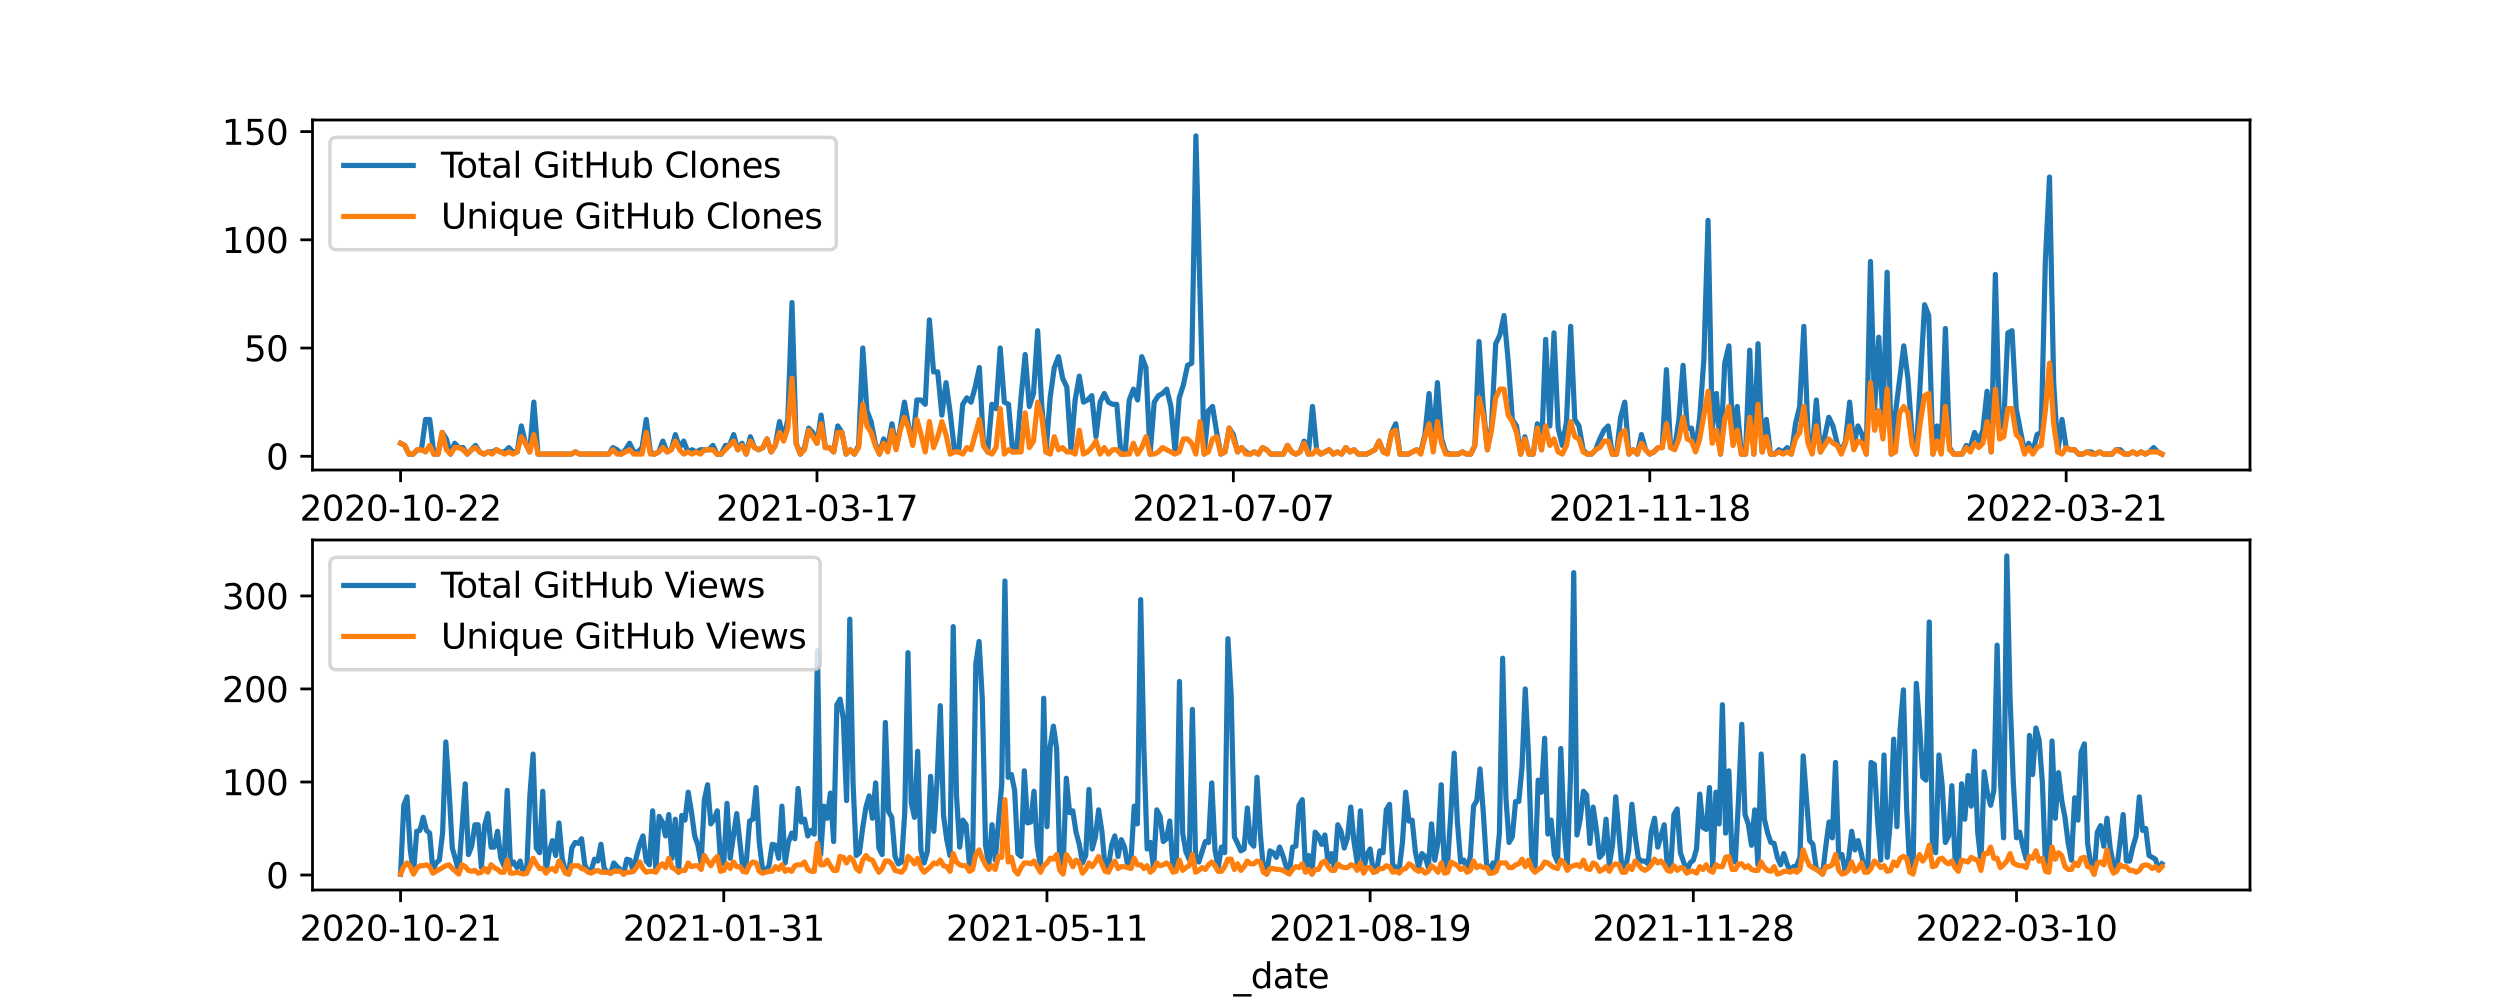 <?xml version="1.0" encoding="utf-8" standalone="no"?>
<!DOCTYPE svg PUBLIC "-//W3C//DTD SVG 1.1//EN"
  "http://www.w3.org/Graphics/SVG/1.1/DTD/svg11.dtd">
<svg xmlns:xlink="http://www.w3.org/1999/xlink" width="720pt" height="288pt" viewBox="0 0 720 288" xmlns="http://www.w3.org/2000/svg" version="1.1">
 <defs>
  <style type="text/css">*{stroke-linejoin: round; stroke-linecap: butt}</style>
 </defs>
 <g id="figure_1">
  <g id="patch_1">
   <path d="M 0 288 
L 720 288 
L 720 0 
L 0 0 
z
" style="fill: #ffffff"/>
  </g>
  <g id="axes_1">
   <g id="patch_2">
    <path d="M 90 135.36 
L 648 135.36 
L 648 34.56 
L 90 34.56 
z
" style="fill: #ffffff"/>
   </g>
   <g id="matplotlib.axis_1">
    <g id="xtick_1">
     <g id="line2d_1">
      <defs>
       <path id="mfdcea2cf3d" d="M 0 0 
L 0 3.5 
" style="stroke: #000000; stroke-width: 0.8"/>
      </defs>
      <g>
       <use xlink:href="#mfdcea2cf3d" x="115.364" y="135.36" style="stroke: #000000; stroke-width: 0.8"/>
      </g>
     </g>
     <g id="text_1">
      <!-- 2020-10-22 -->
      <g transform="translate(86.306 149.958)scale(0.1 -0.1)">
       <defs>
        <path id="DejaVuSans-32" d="M 1228 531 
L 3431 531 
L 3431 0 
L 469 0 
L 469 531 
Q 828 903 1448 1529 
Q 2069 2156 2228 2338 
Q 2531 2678 2651 2914 
Q 2772 3150 2772 3378 
Q 2772 3750 2511 3984 
Q 2250 4219 1831 4219 
Q 1534 4219 1204 4116 
Q 875 4013 500 3803 
L 500 4441 
Q 881 4594 1212 4672 
Q 1544 4750 1819 4750 
Q 2544 4750 2975 4387 
Q 3406 4025 3406 3419 
Q 3406 3131 3298 2873 
Q 3191 2616 2906 2266 
Q 2828 2175 2409 1742 
Q 1991 1309 1228 531 
z
" transform="scale(0.016)"/>
        <path id="DejaVuSans-30" d="M 2034 4250 
Q 1547 4250 1301 3770 
Q 1056 3291 1056 2328 
Q 1056 1369 1301 889 
Q 1547 409 2034 409 
Q 2525 409 2770 889 
Q 3016 1369 3016 2328 
Q 3016 3291 2770 3770 
Q 2525 4250 2034 4250 
z
M 2034 4750 
Q 2819 4750 3233 4129 
Q 3647 3509 3647 2328 
Q 3647 1150 3233 529 
Q 2819 -91 2034 -91 
Q 1250 -91 836 529 
Q 422 1150 422 2328 
Q 422 3509 836 4129 
Q 1250 4750 2034 4750 
z
" transform="scale(0.016)"/>
        <path id="DejaVuSans-2d" d="M 313 2009 
L 1997 2009 
L 1997 1497 
L 313 1497 
L 313 2009 
z
" transform="scale(0.016)"/>
        <path id="DejaVuSans-31" d="M 794 531 
L 1825 531 
L 1825 4091 
L 703 3866 
L 703 4441 
L 1819 4666 
L 2450 4666 
L 2450 531 
L 3481 531 
L 3481 0 
L 794 0 
L 794 531 
z
" transform="scale(0.016)"/>
       </defs>
       <use xlink:href="#DejaVuSans-32"/>
       <use xlink:href="#DejaVuSans-30" x="63.623"/>
       <use xlink:href="#DejaVuSans-32" x="127.246"/>
       <use xlink:href="#DejaVuSans-30" x="190.869"/>
       <use xlink:href="#DejaVuSans-2d" x="254.492"/>
       <use xlink:href="#DejaVuSans-31" x="290.576"/>
       <use xlink:href="#DejaVuSans-30" x="354.199"/>
       <use xlink:href="#DejaVuSans-2d" x="417.822"/>
       <use xlink:href="#DejaVuSans-32" x="453.906"/>
       <use xlink:href="#DejaVuSans-32" x="517.529"/>
      </g>
     </g>
    </g>
    <g id="xtick_2">
     <g id="line2d_2">
      <g>
       <use xlink:href="#mfdcea2cf3d" x="235.286" y="135.36" style="stroke: #000000; stroke-width: 0.8"/>
      </g>
     </g>
     <g id="text_2">
      <!-- 2021-03-17 -->
      <g transform="translate(206.228 149.958)scale(0.1 -0.1)">
       <defs>
        <path id="DejaVuSans-33" d="M 2597 2516 
Q 3050 2419 3304 2112 
Q 3559 1806 3559 1356 
Q 3559 666 3084 287 
Q 2609 -91 1734 -91 
Q 1441 -91 1130 -33 
Q 819 25 488 141 
L 488 750 
Q 750 597 1062 519 
Q 1375 441 1716 441 
Q 2309 441 2620 675 
Q 2931 909 2931 1356 
Q 2931 1769 2642 2001 
Q 2353 2234 1838 2234 
L 1294 2234 
L 1294 2753 
L 1863 2753 
Q 2328 2753 2575 2939 
Q 2822 3125 2822 3475 
Q 2822 3834 2567 4026 
Q 2313 4219 1838 4219 
Q 1578 4219 1281 4162 
Q 984 4106 628 3988 
L 628 4550 
Q 988 4650 1302 4700 
Q 1616 4750 1894 4750 
Q 2613 4750 3031 4423 
Q 3450 4097 3450 3541 
Q 3450 3153 3228 2886 
Q 3006 2619 2597 2516 
z
" transform="scale(0.016)"/>
        <path id="DejaVuSans-37" d="M 525 4666 
L 3525 4666 
L 3525 4397 
L 1831 0 
L 1172 0 
L 2766 4134 
L 525 4134 
L 525 4666 
z
" transform="scale(0.016)"/>
       </defs>
       <use xlink:href="#DejaVuSans-32"/>
       <use xlink:href="#DejaVuSans-30" x="63.623"/>
       <use xlink:href="#DejaVuSans-32" x="127.246"/>
       <use xlink:href="#DejaVuSans-31" x="190.869"/>
       <use xlink:href="#DejaVuSans-2d" x="254.492"/>
       <use xlink:href="#DejaVuSans-30" x="290.576"/>
       <use xlink:href="#DejaVuSans-33" x="354.199"/>
       <use xlink:href="#DejaVuSans-2d" x="417.822"/>
       <use xlink:href="#DejaVuSans-31" x="453.906"/>
       <use xlink:href="#DejaVuSans-37" x="517.529"/>
      </g>
     </g>
    </g>
    <g id="xtick_3">
     <g id="line2d_3">
      <g>
       <use xlink:href="#mfdcea2cf3d" x="355.209" y="135.36" style="stroke: #000000; stroke-width: 0.8"/>
      </g>
     </g>
     <g id="text_3">
      <!-- 2021-07-07 -->
      <g transform="translate(326.151 149.958)scale(0.1 -0.1)">
       <use xlink:href="#DejaVuSans-32"/>
       <use xlink:href="#DejaVuSans-30" x="63.623"/>
       <use xlink:href="#DejaVuSans-32" x="127.246"/>
       <use xlink:href="#DejaVuSans-31" x="190.869"/>
       <use xlink:href="#DejaVuSans-2d" x="254.492"/>
       <use xlink:href="#DejaVuSans-30" x="290.576"/>
       <use xlink:href="#DejaVuSans-37" x="354.199"/>
       <use xlink:href="#DejaVuSans-2d" x="417.822"/>
       <use xlink:href="#DejaVuSans-30" x="453.906"/>
       <use xlink:href="#DejaVuSans-37" x="517.529"/>
      </g>
     </g>
    </g>
    <g id="xtick_4">
     <g id="line2d_4">
      <g>
       <use xlink:href="#mfdcea2cf3d" x="475.132" y="135.36" style="stroke: #000000; stroke-width: 0.8"/>
      </g>
     </g>
     <g id="text_4">
      <!-- 2021-11-18 -->
      <g transform="translate(446.074 149.958)scale(0.1 -0.1)">
       <defs>
        <path id="DejaVuSans-38" d="M 2034 2216 
Q 1584 2216 1326 1975 
Q 1069 1734 1069 1313 
Q 1069 891 1326 650 
Q 1584 409 2034 409 
Q 2484 409 2743 651 
Q 3003 894 3003 1313 
Q 3003 1734 2745 1975 
Q 2488 2216 2034 2216 
z
M 1403 2484 
Q 997 2584 770 2862 
Q 544 3141 544 3541 
Q 544 4100 942 4425 
Q 1341 4750 2034 4750 
Q 2731 4750 3128 4425 
Q 3525 4100 3525 3541 
Q 3525 3141 3298 2862 
Q 3072 2584 2669 2484 
Q 3125 2378 3379 2068 
Q 3634 1759 3634 1313 
Q 3634 634 3220 271 
Q 2806 -91 2034 -91 
Q 1263 -91 848 271 
Q 434 634 434 1313 
Q 434 1759 690 2068 
Q 947 2378 1403 2484 
z
M 1172 3481 
Q 1172 3119 1398 2916 
Q 1625 2713 2034 2713 
Q 2441 2713 2670 2916 
Q 2900 3119 2900 3481 
Q 2900 3844 2670 4047 
Q 2441 4250 2034 4250 
Q 1625 4250 1398 4047 
Q 1172 3844 1172 3481 
z
" transform="scale(0.016)"/>
       </defs>
       <use xlink:href="#DejaVuSans-32"/>
       <use xlink:href="#DejaVuSans-30" x="63.623"/>
       <use xlink:href="#DejaVuSans-32" x="127.246"/>
       <use xlink:href="#DejaVuSans-31" x="190.869"/>
       <use xlink:href="#DejaVuSans-2d" x="254.492"/>
       <use xlink:href="#DejaVuSans-31" x="290.576"/>
       <use xlink:href="#DejaVuSans-31" x="354.199"/>
       <use xlink:href="#DejaVuSans-2d" x="417.822"/>
       <use xlink:href="#DejaVuSans-31" x="453.906"/>
       <use xlink:href="#DejaVuSans-38" x="517.529"/>
      </g>
     </g>
    </g>
    <g id="xtick_5">
     <g id="line2d_5">
      <g>
       <use xlink:href="#mfdcea2cf3d" x="595.054" y="135.36" style="stroke: #000000; stroke-width: 0.8"/>
      </g>
     </g>
     <g id="text_5">
      <!-- 2022-03-21 -->
      <g transform="translate(565.996 149.958)scale(0.1 -0.1)">
       <use xlink:href="#DejaVuSans-32"/>
       <use xlink:href="#DejaVuSans-30" x="63.623"/>
       <use xlink:href="#DejaVuSans-32" x="127.246"/>
       <use xlink:href="#DejaVuSans-32" x="190.869"/>
       <use xlink:href="#DejaVuSans-2d" x="254.492"/>
       <use xlink:href="#DejaVuSans-30" x="290.576"/>
       <use xlink:href="#DejaVuSans-33" x="354.199"/>
       <use xlink:href="#DejaVuSans-2d" x="417.822"/>
       <use xlink:href="#DejaVuSans-32" x="453.906"/>
       <use xlink:href="#DejaVuSans-31" x="517.529"/>
      </g>
     </g>
    </g>
    <g id="text_6">
     <!-- _date -->
     <g transform="translate(355.225 163.637)scale(0.1 -0.1)">
      <defs>
       <path id="DejaVuSans-5f" d="M 3263 -1063 
L 3263 -1509 
L -63 -1509 
L -63 -1063 
L 3263 -1063 
z
" transform="scale(0.016)"/>
       <path id="DejaVuSans-64" d="M 2906 2969 
L 2906 4863 
L 3481 4863 
L 3481 0 
L 2906 0 
L 2906 525 
Q 2725 213 2448 61 
Q 2172 -91 1784 -91 
Q 1150 -91 751 415 
Q 353 922 353 1747 
Q 353 2572 751 3078 
Q 1150 3584 1784 3584 
Q 2172 3584 2448 3432 
Q 2725 3281 2906 2969 
z
M 947 1747 
Q 947 1113 1208 752 
Q 1469 391 1925 391 
Q 2381 391 2643 752 
Q 2906 1113 2906 1747 
Q 2906 2381 2643 2742 
Q 2381 3103 1925 3103 
Q 1469 3103 1208 2742 
Q 947 2381 947 1747 
z
" transform="scale(0.016)"/>
       <path id="DejaVuSans-61" d="M 2194 1759 
Q 1497 1759 1228 1600 
Q 959 1441 959 1056 
Q 959 750 1161 570 
Q 1363 391 1709 391 
Q 2188 391 2477 730 
Q 2766 1069 2766 1631 
L 2766 1759 
L 2194 1759 
z
M 3341 1997 
L 3341 0 
L 2766 0 
L 2766 531 
Q 2569 213 2275 61 
Q 1981 -91 1556 -91 
Q 1019 -91 701 211 
Q 384 513 384 1019 
Q 384 1609 779 1909 
Q 1175 2209 1959 2209 
L 2766 2209 
L 2766 2266 
Q 2766 2663 2505 2880 
Q 2244 3097 1772 3097 
Q 1472 3097 1187 3025 
Q 903 2953 641 2809 
L 641 3341 
Q 956 3463 1253 3523 
Q 1550 3584 1831 3584 
Q 2591 3584 2966 3190 
Q 3341 2797 3341 1997 
z
" transform="scale(0.016)"/>
       <path id="DejaVuSans-74" d="M 1172 4494 
L 1172 3500 
L 2356 3500 
L 2356 3053 
L 1172 3053 
L 1172 1153 
Q 1172 725 1289 603 
Q 1406 481 1766 481 
L 2356 481 
L 2356 0 
L 1766 0 
Q 1100 0 847 248 
Q 594 497 594 1153 
L 594 3053 
L 172 3053 
L 172 3500 
L 594 3500 
L 594 4494 
L 1172 4494 
z
" transform="scale(0.016)"/>
       <path id="DejaVuSans-65" d="M 3597 1894 
L 3597 1613 
L 953 1613 
Q 991 1019 1311 708 
Q 1631 397 2203 397 
Q 2534 397 2845 478 
Q 3156 559 3463 722 
L 3463 178 
Q 3153 47 2828 -22 
Q 2503 -91 2169 -91 
Q 1331 -91 842 396 
Q 353 884 353 1716 
Q 353 2575 817 3079 
Q 1281 3584 2069 3584 
Q 2775 3584 3186 3129 
Q 3597 2675 3597 1894 
z
M 3022 2063 
Q 3016 2534 2758 2815 
Q 2500 3097 2075 3097 
Q 1594 3097 1305 2825 
Q 1016 2553 972 2059 
L 3022 2063 
z
" transform="scale(0.016)"/>
      </defs>
      <use xlink:href="#DejaVuSans-5f"/>
      <use xlink:href="#DejaVuSans-64" x="50"/>
      <use xlink:href="#DejaVuSans-61" x="113.477"/>
      <use xlink:href="#DejaVuSans-74" x="174.756"/>
      <use xlink:href="#DejaVuSans-65" x="213.965"/>
     </g>
    </g>
   </g>
   <g id="matplotlib.axis_2">
    <g id="ytick_1">
     <g id="line2d_6">
      <defs>
       <path id="m1f2c22b2f6" d="M 0 0 
L -3.5 0 
" style="stroke: #000000; stroke-width: 0.8"/>
      </defs>
      <g>
       <use xlink:href="#m1f2c22b2f6" x="90" y="131.402" style="stroke: #000000; stroke-width: 0.8"/>
      </g>
     </g>
     <g id="text_7">
      <!-- 0 -->
      <g transform="translate(76.638 135.201)scale(0.1 -0.1)">
       <use xlink:href="#DejaVuSans-30"/>
      </g>
     </g>
    </g>
    <g id="ytick_2">
     <g id="line2d_7">
      <g>
       <use xlink:href="#m1f2c22b2f6" x="90" y="100.233" style="stroke: #000000; stroke-width: 0.8"/>
      </g>
     </g>
     <g id="text_8">
      <!-- 50 -->
      <g transform="translate(70.275 104.032)scale(0.1 -0.1)">
       <defs>
        <path id="DejaVuSans-35" d="M 691 4666 
L 3169 4666 
L 3169 4134 
L 1269 4134 
L 1269 2991 
Q 1406 3038 1543 3061 
Q 1681 3084 1819 3084 
Q 2600 3084 3056 2656 
Q 3513 2228 3513 1497 
Q 3513 744 3044 326 
Q 2575 -91 1722 -91 
Q 1428 -91 1123 -41 
Q 819 9 494 109 
L 494 744 
Q 775 591 1075 516 
Q 1375 441 1709 441 
Q 2250 441 2565 725 
Q 2881 1009 2881 1497 
Q 2881 1984 2565 2268 
Q 2250 2553 1709 2553 
Q 1456 2553 1204 2497 
Q 953 2441 691 2322 
L 691 4666 
z
" transform="scale(0.016)"/>
       </defs>
       <use xlink:href="#DejaVuSans-35"/>
       <use xlink:href="#DejaVuSans-30" x="63.623"/>
      </g>
     </g>
    </g>
    <g id="ytick_3">
     <g id="line2d_8">
      <g>
       <use xlink:href="#m1f2c22b2f6" x="90" y="69.064" style="stroke: #000000; stroke-width: 0.8"/>
      </g>
     </g>
     <g id="text_9">
      <!-- 100 -->
      <g transform="translate(63.913 72.863)scale(0.1 -0.1)">
       <use xlink:href="#DejaVuSans-31"/>
       <use xlink:href="#DejaVuSans-30" x="63.623"/>
       <use xlink:href="#DejaVuSans-30" x="127.246"/>
      </g>
     </g>
    </g>
    <g id="ytick_4">
     <g id="line2d_9">
      <g>
       <use xlink:href="#m1f2c22b2f6" x="90" y="37.895" style="stroke: #000000; stroke-width: 0.8"/>
      </g>
     </g>
     <g id="text_10">
      <!-- 150 -->
      <g transform="translate(63.913 41.694)scale(0.1 -0.1)">
       <use xlink:href="#DejaVuSans-31"/>
       <use xlink:href="#DejaVuSans-35" x="63.623"/>
       <use xlink:href="#DejaVuSans-30" x="127.246"/>
      </g>
     </g>
    </g>
   </g>
   <g id="line2d_10">
    <path d="M 115.364 127.661 
L 116.563 128.285 
L 117.762 130.778 
L 118.961 130.778 
L 120.161 129.531 
L 121.36 129.531 
L 122.559 120.804 
L 123.758 120.804 
L 124.957 130.778 
L 126.157 130.778 
L 127.356 124.544 
L 128.555 126.415 
L 129.754 130.778 
L 130.954 127.661 
L 132.153 128.908 
L 133.352 128.908 
L 134.551 130.778 
L 136.95 128.285 
L 138.149 130.155 
L 139.348 130.778 
L 140.547 130.155 
L 141.747 130.155 
L 142.946 129.531 
L 144.145 130.155 
L 145.344 130.155 
L 146.544 128.908 
L 147.743 130.155 
L 148.942 130.155 
L 150.141 122.674 
L 151.34 127.661 
L 152.54 130.155 
L 153.739 115.817 
L 154.938 130.778 
L 164.532 130.778 
L 165.731 130.155 
L 166.93 130.778 
L 175.325 130.778 
L 176.524 128.908 
L 177.723 129.531 
L 178.923 130.778 
L 180.122 129.531 
L 181.321 127.661 
L 182.52 130.155 
L 183.72 130.155 
L 184.919 128.908 
L 186.118 120.804 
L 187.317 130.155 
L 188.516 130.778 
L 189.716 130.155 
L 190.915 127.038 
L 192.114 130.155 
L 193.313 129.531 
L 194.513 125.168 
L 195.712 128.908 
L 196.911 127.038 
L 198.11 130.155 
L 199.309 129.531 
L 200.509 130.155 
L 201.708 129.531 
L 204.106 129.531 
L 205.306 128.285 
L 206.505 130.778 
L 207.704 130.778 
L 208.903 128.285 
L 210.103 128.285 
L 211.302 125.168 
L 212.501 129.531 
L 213.7 127.661 
L 214.899 130.778 
L 216.099 125.791 
L 217.298 128.908 
L 218.497 129.531 
L 219.696 128.908 
L 220.896 126.415 
L 222.095 130.155 
L 223.294 128.285 
L 224.493 121.428 
L 225.692 126.415 
L 226.892 120.804 
L 228.091 87.142 
L 229.29 127.661 
L 230.489 130.778 
L 231.689 128.908 
L 232.888 123.298 
L 234.087 124.544 
L 235.286 127.661 
L 236.485 119.557 
L 237.685 128.908 
L 238.884 128.908 
L 240.083 130.155 
L 241.282 122.674 
L 242.482 124.544 
L 243.681 130.778 
L 244.88 129.531 
L 246.079 130.778 
L 247.279 128.285 
L 248.478 100.233 
L 249.677 118.311 
L 250.876 121.428 
L 252.075 127.661 
L 253.275 130.778 
L 254.474 126.415 
L 255.673 128.908 
L 256.872 122.051 
L 258.072 128.908 
L 259.271 123.298 
L 260.47 115.817 
L 261.669 122.674 
L 262.868 127.661 
L 264.068 115.194 
L 265.267 115.194 
L 266.466 116.441 
L 267.665 92.129 
L 268.865 107.09 
L 270.064 107.09 
L 271.263 119.557 
L 272.462 110.207 
L 273.662 118.934 
L 274.861 129.531 
L 276.06 130.155 
L 277.259 116.441 
L 278.458 114.57 
L 279.658 115.817 
L 280.857 111.454 
L 282.056 105.843 
L 283.255 128.285 
L 284.455 130.155 
L 285.654 116.441 
L 286.853 117.687 
L 288.052 100.233 
L 289.251 115.817 
L 290.451 116.441 
L 291.65 130.155 
L 292.849 128.908 
L 294.048 114.57 
L 295.248 102.103 
L 296.447 117.064 
L 297.646 113.324 
L 298.845 95.246 
L 300.044 117.064 
L 301.244 130.155 
L 302.443 114.57 
L 303.642 105.843 
L 304.841 102.726 
L 306.041 108.96 
L 307.24 111.454 
L 308.439 129.531 
L 309.638 115.194 
L 310.838 108.337 
L 312.037 115.817 
L 313.236 115.194 
L 314.435 113.947 
L 315.634 125.791 
L 316.834 115.817 
L 318.033 113.324 
L 319.232 115.817 
L 320.431 116.441 
L 321.631 116.441 
L 322.83 130.778 
L 324.029 130.778 
L 325.228 115.194 
L 326.427 112.077 
L 327.627 115.194 
L 328.826 102.726 
L 330.025 105.843 
L 331.224 130.778 
L 332.424 115.817 
L 333.623 113.947 
L 334.822 113.324 
L 336.021 112.077 
L 337.221 117.064 
L 338.42 130.155 
L 339.619 114.57 
L 340.818 110.83 
L 342.017 105.22 
L 343.217 104.596 
L 344.416 39.142 
L 346.814 130.778 
L 348.014 118.311 
L 349.213 117.064 
L 350.412 124.544 
L 351.611 130.778 
L 352.81 130.155 
L 354.01 123.298 
L 355.209 125.168 
L 356.408 130.155 
L 357.607 128.908 
L 358.807 130.155 
L 360.006 130.778 
L 361.205 130.155 
L 362.404 130.778 
L 363.603 128.908 
L 364.803 129.531 
L 366.002 130.778 
L 369.6 130.778 
L 370.799 128.285 
L 371.998 130.155 
L 373.197 130.778 
L 374.397 130.155 
L 375.596 127.038 
L 376.795 130.778 
L 377.994 117.064 
L 379.193 129.531 
L 380.393 130.778 
L 382.791 129.531 
L 383.99 130.778 
L 385.19 130.155 
L 386.389 130.778 
L 387.588 128.908 
L 388.787 130.155 
L 389.986 129.531 
L 391.186 130.778 
L 393.584 130.778 
L 395.983 129.531 
L 397.182 127.038 
L 398.381 130.155 
L 399.58 130.155 
L 400.779 124.544 
L 401.979 122.051 
L 403.178 130.778 
L 405.576 130.778 
L 407.975 129.531 
L 409.174 130.155 
L 410.373 125.168 
L 411.573 113.324 
L 412.772 127.661 
L 413.971 110.207 
L 415.17 126.415 
L 416.369 130.155 
L 417.569 130.778 
L 419.967 130.778 
L 421.166 130.155 
L 422.366 130.778 
L 423.565 130.778 
L 424.764 128.285 
L 425.963 98.363 
L 427.162 117.064 
L 428.362 129.531 
L 429.561 122.674 
L 430.76 98.986 
L 431.959 96.492 
L 433.159 90.882 
L 434.358 103.973 
L 435.557 120.804 
L 436.756 122.674 
L 437.956 130.778 
L 439.155 125.791 
L 440.354 130.778 
L 441.553 130.778 
L 442.752 122.051 
L 443.952 129.531 
L 445.151 97.739 
L 446.35 122.674 
L 447.549 95.869 
L 448.749 123.298 
L 449.948 128.285 
L 451.147 121.428 
L 452.346 93.999 
L 453.545 120.804 
L 454.745 122.674 
L 455.944 129.531 
L 457.143 130.778 
L 458.342 130.778 
L 459.542 129.531 
L 460.741 126.415 
L 461.94 123.921 
L 463.139 122.674 
L 464.338 130.778 
L 465.538 130.778 
L 466.737 120.181 
L 467.936 115.817 
L 469.135 130.778 
L 470.335 129.531 
L 471.534 130.778 
L 472.733 125.168 
L 473.932 129.531 
L 475.132 130.778 
L 476.331 130.155 
L 477.53 128.908 
L 478.729 128.908 
L 479.928 106.466 
L 481.128 128.908 
L 482.327 128.908 
L 483.526 120.804 
L 484.725 105.22 
L 485.925 123.298 
L 487.124 123.298 
L 488.323 129.531 
L 489.522 120.181 
L 490.721 103.35 
L 491.921 63.454 
L 493.12 123.298 
L 494.319 113.324 
L 495.518 130.778 
L 496.718 104.596 
L 497.917 99.609 
L 499.116 127.038 
L 500.315 117.064 
L 501.515 130.778 
L 502.714 130.778 
L 503.913 100.856 
L 505.112 130.778 
L 506.311 98.986 
L 507.511 130.155 
L 508.71 120.804 
L 509.909 130.778 
L 511.108 130.778 
L 512.308 129.531 
L 513.507 130.155 
L 514.706 128.908 
L 515.905 130.778 
L 517.104 122.051 
L 518.304 117.064 
L 519.503 93.999 
L 520.702 124.544 
L 521.901 130.155 
L 523.101 115.194 
L 524.3 130.155 
L 525.499 125.791 
L 526.698 120.181 
L 527.897 122.674 
L 529.097 127.661 
L 530.296 130.155 
L 531.495 127.038 
L 532.694 115.817 
L 533.894 128.285 
L 535.093 122.674 
L 536.292 125.168 
L 537.491 130.778 
L 538.691 75.298 
L 539.89 117.687 
L 541.089 97.116 
L 542.288 122.051 
L 543.487 78.415 
L 544.687 130.778 
L 545.886 118.934 
L 548.284 99.609 
L 549.484 108.96 
L 550.683 125.791 
L 551.882 130.778 
L 554.28 87.765 
L 555.48 90.882 
L 556.679 130.778 
L 557.878 122.674 
L 559.077 128.908 
L 560.277 94.622 
L 561.476 128.908 
L 562.675 130.778 
L 565.074 130.778 
L 566.273 128.285 
L 567.472 128.908 
L 568.671 124.544 
L 569.87 127.038 
L 571.07 123.921 
L 572.269 112.7 
L 573.468 130.155 
L 574.667 79.038 
L 575.867 123.298 
L 577.066 122.051 
L 578.265 95.869 
L 579.464 95.246 
L 580.663 117.687 
L 583.062 130.155 
L 584.261 127.661 
L 585.46 130.155 
L 586.66 125.168 
L 587.859 124.544 
L 589.058 75.298 
L 590.257 50.986 
L 591.456 110.207 
L 592.656 130.155 
L 593.855 120.804 
L 595.054 128.908 
L 596.253 129.531 
L 597.453 129.531 
L 598.652 130.778 
L 599.851 130.778 
L 601.05 130.155 
L 602.25 130.155 
L 603.449 130.778 
L 604.648 130.155 
L 605.847 130.778 
L 608.246 130.778 
L 609.445 129.531 
L 610.644 129.531 
L 611.843 130.778 
L 613.043 130.778 
L 614.242 130.155 
L 615.441 130.778 
L 616.64 130.155 
L 617.839 130.778 
L 619.039 130.155 
L 620.238 128.908 
L 621.437 130.155 
L 622.636 130.778 
L 622.636 130.778 
" clip-path="url(#p6d345a33d6)" style="fill: none; stroke: #1f77b4; stroke-width: 1.5; stroke-linecap: square"/>
   </g>
   <g id="line2d_11">
    <path d="M 115.364 127.661 
L 116.563 128.285 
L 117.762 130.778 
L 118.961 130.778 
L 120.161 129.531 
L 121.36 129.531 
L 122.559 130.155 
L 123.758 128.285 
L 124.957 130.778 
L 126.157 130.778 
L 127.356 124.544 
L 128.555 129.531 
L 129.754 130.778 
L 130.954 128.908 
L 132.153 128.908 
L 133.352 129.531 
L 134.551 130.778 
L 135.75 129.531 
L 136.95 128.908 
L 138.149 130.155 
L 139.348 130.778 
L 140.547 130.155 
L 141.747 130.778 
L 142.946 129.531 
L 145.344 130.778 
L 146.544 130.155 
L 147.743 130.778 
L 148.942 130.155 
L 150.141 125.791 
L 151.34 127.661 
L 152.54 130.155 
L 153.739 125.168 
L 154.938 130.778 
L 164.532 130.778 
L 165.731 130.155 
L 166.93 130.778 
L 175.325 130.778 
L 176.524 129.531 
L 177.723 130.778 
L 178.923 130.778 
L 181.321 129.531 
L 182.52 130.778 
L 184.919 130.778 
L 186.118 124.544 
L 187.317 130.778 
L 188.516 130.778 
L 189.716 130.155 
L 190.915 128.908 
L 192.114 130.155 
L 193.313 129.531 
L 194.513 127.038 
L 195.712 129.531 
L 196.911 130.778 
L 198.11 130.155 
L 199.309 130.778 
L 200.509 130.155 
L 201.708 130.778 
L 202.907 129.531 
L 205.306 129.531 
L 206.505 130.778 
L 207.704 130.778 
L 211.302 127.038 
L 212.501 129.531 
L 213.7 128.285 
L 214.899 130.778 
L 216.099 127.038 
L 217.298 128.908 
L 218.497 129.531 
L 219.696 128.908 
L 220.896 126.415 
L 222.095 130.155 
L 223.294 128.285 
L 224.493 124.544 
L 225.692 127.038 
L 226.892 123.298 
L 228.091 108.96 
L 229.29 127.661 
L 230.489 130.778 
L 231.689 129.531 
L 232.888 123.921 
L 235.286 127.661 
L 236.485 122.051 
L 237.685 128.908 
L 238.884 128.908 
L 240.083 130.155 
L 241.282 124.544 
L 242.482 124.544 
L 243.681 130.778 
L 244.88 129.531 
L 246.079 130.778 
L 247.279 128.908 
L 248.478 116.441 
L 249.677 122.674 
L 250.876 124.544 
L 252.075 128.285 
L 253.275 130.778 
L 254.474 127.661 
L 255.673 130.155 
L 256.872 123.921 
L 258.072 129.531 
L 259.271 123.921 
L 260.47 120.181 
L 261.669 123.298 
L 262.868 128.285 
L 264.068 120.804 
L 265.267 125.168 
L 266.466 130.155 
L 267.665 121.428 
L 268.865 128.908 
L 270.064 125.791 
L 271.263 121.428 
L 272.462 125.168 
L 273.662 130.778 
L 274.861 130.155 
L 276.06 130.155 
L 277.259 130.778 
L 278.458 128.908 
L 279.658 129.531 
L 282.056 120.804 
L 283.255 128.285 
L 284.455 130.155 
L 285.654 130.778 
L 286.853 128.908 
L 288.052 117.687 
L 289.251 130.778 
L 290.451 129.531 
L 291.65 130.155 
L 294.048 130.155 
L 295.248 118.934 
L 296.447 128.908 
L 297.646 127.038 
L 298.845 115.817 
L 300.044 120.181 
L 301.244 130.155 
L 302.443 130.778 
L 303.642 125.791 
L 304.841 129.531 
L 306.041 128.908 
L 307.24 130.155 
L 308.439 130.155 
L 309.638 130.778 
L 310.838 123.921 
L 312.037 130.778 
L 313.236 130.155 
L 314.435 128.908 
L 315.634 127.038 
L 316.834 130.778 
L 318.033 128.908 
L 319.232 130.778 
L 320.431 129.531 
L 321.631 129.531 
L 322.83 130.778 
L 325.228 130.778 
L 326.427 127.661 
L 327.627 130.778 
L 328.826 128.908 
L 330.025 125.791 
L 331.224 130.778 
L 332.424 130.778 
L 333.623 130.155 
L 334.822 128.908 
L 338.42 130.778 
L 339.619 130.155 
L 340.818 126.415 
L 342.017 126.415 
L 343.217 127.661 
L 344.416 130.778 
L 345.615 121.428 
L 346.814 130.778 
L 348.014 130.155 
L 349.213 126.415 
L 350.412 125.791 
L 351.611 130.778 
L 352.81 130.155 
L 354.01 123.298 
L 355.209 126.415 
L 356.408 130.155 
L 357.607 128.908 
L 358.807 130.778 
L 360.006 130.778 
L 361.205 130.155 
L 362.404 130.778 
L 363.603 128.908 
L 364.803 129.531 
L 366.002 130.778 
L 369.6 130.778 
L 370.799 128.285 
L 371.998 130.155 
L 373.197 130.778 
L 374.397 130.155 
L 375.596 127.661 
L 376.795 130.778 
L 377.994 130.778 
L 379.193 129.531 
L 380.393 130.778 
L 382.791 129.531 
L 383.99 130.778 
L 385.19 130.155 
L 386.389 130.778 
L 387.588 128.908 
L 388.787 130.155 
L 389.986 129.531 
L 391.186 130.778 
L 393.584 130.778 
L 395.983 129.531 
L 397.182 127.038 
L 398.381 130.155 
L 399.58 130.778 
L 400.779 124.544 
L 401.979 123.921 
L 403.178 130.778 
L 405.576 130.778 
L 407.975 129.531 
L 409.174 130.778 
L 410.373 125.791 
L 411.573 122.051 
L 412.772 130.155 
L 413.971 121.428 
L 415.17 127.661 
L 416.369 130.778 
L 419.967 130.778 
L 421.166 130.155 
L 422.366 130.778 
L 423.565 130.778 
L 424.764 128.285 
L 425.963 114.57 
L 427.162 119.557 
L 428.362 129.531 
L 429.561 123.921 
L 430.76 114.57 
L 431.959 112.077 
L 433.159 112.077 
L 434.358 119.557 
L 435.557 121.428 
L 436.756 124.544 
L 437.956 130.778 
L 439.155 126.415 
L 440.354 130.778 
L 441.553 130.778 
L 442.752 123.298 
L 443.952 129.531 
L 445.151 122.674 
L 446.35 128.285 
L 447.549 126.415 
L 448.749 130.155 
L 449.948 130.778 
L 451.147 128.285 
L 452.346 121.428 
L 453.545 125.791 
L 454.745 126.415 
L 455.944 130.155 
L 457.143 130.778 
L 458.342 130.778 
L 459.542 129.531 
L 460.741 128.908 
L 461.94 127.038 
L 463.139 127.038 
L 464.338 130.778 
L 465.538 130.778 
L 466.737 125.168 
L 467.936 123.921 
L 469.135 130.778 
L 470.335 129.531 
L 471.534 130.778 
L 472.733 127.661 
L 473.932 129.531 
L 475.132 130.778 
L 476.331 130.155 
L 477.53 128.908 
L 478.729 128.908 
L 479.928 122.051 
L 481.128 128.908 
L 482.327 129.531 
L 483.526 126.415 
L 484.725 120.181 
L 485.925 126.415 
L 487.124 127.038 
L 488.323 130.155 
L 489.522 126.415 
L 491.921 112.7 
L 493.12 127.661 
L 494.319 123.921 
L 495.518 130.778 
L 496.718 120.804 
L 497.917 117.064 
L 499.116 128.285 
L 500.315 123.921 
L 501.515 130.778 
L 502.714 130.778 
L 503.913 120.181 
L 505.112 130.778 
L 506.311 116.441 
L 507.511 130.155 
L 508.71 125.791 
L 509.909 130.778 
L 511.108 130.778 
L 512.308 130.155 
L 513.507 130.778 
L 514.706 130.155 
L 515.905 130.778 
L 517.104 126.415 
L 518.304 124.544 
L 519.503 117.064 
L 520.702 127.661 
L 521.901 130.778 
L 523.101 122.674 
L 524.3 130.155 
L 526.698 126.415 
L 527.897 127.661 
L 529.097 128.285 
L 530.296 130.778 
L 531.495 127.661 
L 532.694 122.674 
L 533.894 129.531 
L 535.093 127.038 
L 536.292 127.661 
L 537.491 130.778 
L 538.691 110.207 
L 539.89 123.921 
L 541.089 118.311 
L 542.288 126.415 
L 543.487 112.077 
L 544.687 130.778 
L 545.886 130.155 
L 547.085 118.934 
L 548.284 117.064 
L 549.484 118.934 
L 550.683 128.285 
L 551.882 130.778 
L 553.081 121.428 
L 554.28 113.947 
L 555.48 113.324 
L 556.679 130.778 
L 557.878 127.038 
L 559.077 130.778 
L 560.277 117.064 
L 561.476 129.531 
L 562.675 130.778 
L 565.074 130.778 
L 566.273 128.908 
L 567.472 130.155 
L 568.671 127.661 
L 569.87 128.908 
L 571.07 127.661 
L 572.269 121.428 
L 573.468 130.155 
L 574.667 112.077 
L 575.867 126.415 
L 577.066 125.791 
L 578.265 117.687 
L 579.464 117.687 
L 580.663 125.168 
L 581.863 126.415 
L 583.062 130.778 
L 584.261 128.908 
L 585.46 130.778 
L 586.66 128.908 
L 587.859 128.285 
L 589.058 118.311 
L 590.257 104.596 
L 591.456 122.051 
L 592.656 130.155 
L 593.855 130.778 
L 595.054 128.908 
L 596.253 129.531 
L 597.453 129.531 
L 598.652 130.778 
L 599.851 130.778 
L 601.05 130.155 
L 602.25 130.778 
L 603.449 130.778 
L 604.648 130.155 
L 605.847 130.778 
L 608.246 130.778 
L 609.445 129.531 
L 611.843 130.778 
L 613.043 130.778 
L 614.242 130.155 
L 615.441 130.778 
L 616.64 130.155 
L 617.839 130.778 
L 619.039 130.155 
L 621.437 130.155 
L 622.636 130.778 
L 622.636 130.778 
" clip-path="url(#p6d345a33d6)" style="fill: none; stroke: #ff7f0e; stroke-width: 1.5; stroke-linecap: square"/>
   </g>
   <g id="patch_3">
    <path d="M 90 135.36 
L 90 34.56 
" style="fill: none; stroke: #000000; stroke-width: 0.8; stroke-linejoin: miter; stroke-linecap: square"/>
   </g>
   <g id="patch_4">
    <path d="M 648 135.36 
L 648 34.56 
" style="fill: none; stroke: #000000; stroke-width: 0.8; stroke-linejoin: miter; stroke-linecap: square"/>
   </g>
   <g id="patch_5">
    <path d="M 90 135.36 
L 648 135.36 
" style="fill: none; stroke: #000000; stroke-width: 0.8; stroke-linejoin: miter; stroke-linecap: square"/>
   </g>
   <g id="patch_6">
    <path d="M 90 34.56 
L 648 34.56 
" style="fill: none; stroke: #000000; stroke-width: 0.8; stroke-linejoin: miter; stroke-linecap: square"/>
   </g>
   <g id="legend_1">
    <g id="patch_7">
     <path d="M 97 71.916 
L 238.863 71.916 
Q 240.863 71.916 240.863 69.916 
L 240.863 41.56 
Q 240.863 39.56 238.863 39.56 
L 97 39.56 
Q 95 39.56 95 41.56 
L 95 69.916 
Q 95 71.916 97 71.916 
z
" style="fill: #ffffff; opacity: 0.8; stroke: #cccccc; stroke-linejoin: miter"/>
    </g>
    <g id="line2d_12">
     <path d="M 99 47.658 
L 109 47.658 
L 119 47.658 
" style="fill: none; stroke: #1f77b4; stroke-width: 1.5; stroke-linecap: square"/>
    </g>
    <g id="text_11">
     <!-- Total GitHub Clones -->
     <g transform="translate(127 51.158)scale(0.1 -0.1)">
      <defs>
       <path id="DejaVuSans-54" d="M -19 4666 
L 3928 4666 
L 3928 4134 
L 2272 4134 
L 2272 0 
L 1638 0 
L 1638 4134 
L -19 4134 
L -19 4666 
z
" transform="scale(0.016)"/>
       <path id="DejaVuSans-6f" d="M 1959 3097 
Q 1497 3097 1228 2736 
Q 959 2375 959 1747 
Q 959 1119 1226 758 
Q 1494 397 1959 397 
Q 2419 397 2687 759 
Q 2956 1122 2956 1747 
Q 2956 2369 2687 2733 
Q 2419 3097 1959 3097 
z
M 1959 3584 
Q 2709 3584 3137 3096 
Q 3566 2609 3566 1747 
Q 3566 888 3137 398 
Q 2709 -91 1959 -91 
Q 1206 -91 779 398 
Q 353 888 353 1747 
Q 353 2609 779 3096 
Q 1206 3584 1959 3584 
z
" transform="scale(0.016)"/>
       <path id="DejaVuSans-6c" d="M 603 4863 
L 1178 4863 
L 1178 0 
L 603 0 
L 603 4863 
z
" transform="scale(0.016)"/>
       <path id="DejaVuSans-20" transform="scale(0.016)"/>
       <path id="DejaVuSans-47" d="M 3809 666 
L 3809 1919 
L 2778 1919 
L 2778 2438 
L 4434 2438 
L 4434 434 
Q 4069 175 3628 42 
Q 3188 -91 2688 -91 
Q 1594 -91 976 548 
Q 359 1188 359 2328 
Q 359 3472 976 4111 
Q 1594 4750 2688 4750 
Q 3144 4750 3555 4637 
Q 3966 4525 4313 4306 
L 4313 3634 
Q 3963 3931 3569 4081 
Q 3175 4231 2741 4231 
Q 1884 4231 1454 3753 
Q 1025 3275 1025 2328 
Q 1025 1384 1454 906 
Q 1884 428 2741 428 
Q 3075 428 3337 486 
Q 3600 544 3809 666 
z
" transform="scale(0.016)"/>
       <path id="DejaVuSans-69" d="M 603 3500 
L 1178 3500 
L 1178 0 
L 603 0 
L 603 3500 
z
M 603 4863 
L 1178 4863 
L 1178 4134 
L 603 4134 
L 603 4863 
z
" transform="scale(0.016)"/>
       <path id="DejaVuSans-48" d="M 628 4666 
L 1259 4666 
L 1259 2753 
L 3553 2753 
L 3553 4666 
L 4184 4666 
L 4184 0 
L 3553 0 
L 3553 2222 
L 1259 2222 
L 1259 0 
L 628 0 
L 628 4666 
z
" transform="scale(0.016)"/>
       <path id="DejaVuSans-75" d="M 544 1381 
L 544 3500 
L 1119 3500 
L 1119 1403 
Q 1119 906 1312 657 
Q 1506 409 1894 409 
Q 2359 409 2629 706 
Q 2900 1003 2900 1516 
L 2900 3500 
L 3475 3500 
L 3475 0 
L 2900 0 
L 2900 538 
Q 2691 219 2414 64 
Q 2138 -91 1772 -91 
Q 1169 -91 856 284 
Q 544 659 544 1381 
z
M 1991 3584 
L 1991 3584 
z
" transform="scale(0.016)"/>
       <path id="DejaVuSans-62" d="M 3116 1747 
Q 3116 2381 2855 2742 
Q 2594 3103 2138 3103 
Q 1681 3103 1420 2742 
Q 1159 2381 1159 1747 
Q 1159 1113 1420 752 
Q 1681 391 2138 391 
Q 2594 391 2855 752 
Q 3116 1113 3116 1747 
z
M 1159 2969 
Q 1341 3281 1617 3432 
Q 1894 3584 2278 3584 
Q 2916 3584 3314 3078 
Q 3713 2572 3713 1747 
Q 3713 922 3314 415 
Q 2916 -91 2278 -91 
Q 1894 -91 1617 61 
Q 1341 213 1159 525 
L 1159 0 
L 581 0 
L 581 4863 
L 1159 4863 
L 1159 2969 
z
" transform="scale(0.016)"/>
       <path id="DejaVuSans-43" d="M 4122 4306 
L 4122 3641 
Q 3803 3938 3442 4084 
Q 3081 4231 2675 4231 
Q 1875 4231 1450 3742 
Q 1025 3253 1025 2328 
Q 1025 1406 1450 917 
Q 1875 428 2675 428 
Q 3081 428 3442 575 
Q 3803 722 4122 1019 
L 4122 359 
Q 3791 134 3420 21 
Q 3050 -91 2638 -91 
Q 1578 -91 968 557 
Q 359 1206 359 2328 
Q 359 3453 968 4101 
Q 1578 4750 2638 4750 
Q 3056 4750 3426 4639 
Q 3797 4528 4122 4306 
z
" transform="scale(0.016)"/>
       <path id="DejaVuSans-6e" d="M 3513 2113 
L 3513 0 
L 2938 0 
L 2938 2094 
Q 2938 2591 2744 2837 
Q 2550 3084 2163 3084 
Q 1697 3084 1428 2787 
Q 1159 2491 1159 1978 
L 1159 0 
L 581 0 
L 581 3500 
L 1159 3500 
L 1159 2956 
Q 1366 3272 1645 3428 
Q 1925 3584 2291 3584 
Q 2894 3584 3203 3211 
Q 3513 2838 3513 2113 
z
" transform="scale(0.016)"/>
       <path id="DejaVuSans-73" d="M 2834 3397 
L 2834 2853 
Q 2591 2978 2328 3040 
Q 2066 3103 1784 3103 
Q 1356 3103 1142 2972 
Q 928 2841 928 2578 
Q 928 2378 1081 2264 
Q 1234 2150 1697 2047 
L 1894 2003 
Q 2506 1872 2764 1633 
Q 3022 1394 3022 966 
Q 3022 478 2636 193 
Q 2250 -91 1575 -91 
Q 1294 -91 989 -36 
Q 684 19 347 128 
L 347 722 
Q 666 556 975 473 
Q 1284 391 1588 391 
Q 1994 391 2212 530 
Q 2431 669 2431 922 
Q 2431 1156 2273 1281 
Q 2116 1406 1581 1522 
L 1381 1569 
Q 847 1681 609 1914 
Q 372 2147 372 2553 
Q 372 3047 722 3315 
Q 1072 3584 1716 3584 
Q 2034 3584 2315 3537 
Q 2597 3491 2834 3397 
z
" transform="scale(0.016)"/>
      </defs>
      <use xlink:href="#DejaVuSans-54"/>
      <use xlink:href="#DejaVuSans-6f" x="44.084"/>
      <use xlink:href="#DejaVuSans-74" x="105.266"/>
      <use xlink:href="#DejaVuSans-61" x="144.475"/>
      <use xlink:href="#DejaVuSans-6c" x="205.754"/>
      <use xlink:href="#DejaVuSans-20" x="233.537"/>
      <use xlink:href="#DejaVuSans-47" x="265.324"/>
      <use xlink:href="#DejaVuSans-69" x="342.814"/>
      <use xlink:href="#DejaVuSans-74" x="370.598"/>
      <use xlink:href="#DejaVuSans-48" x="409.807"/>
      <use xlink:href="#DejaVuSans-75" x="485.002"/>
      <use xlink:href="#DejaVuSans-62" x="548.381"/>
      <use xlink:href="#DejaVuSans-20" x="611.857"/>
      <use xlink:href="#DejaVuSans-43" x="643.645"/>
      <use xlink:href="#DejaVuSans-6c" x="713.469"/>
      <use xlink:href="#DejaVuSans-6f" x="741.252"/>
      <use xlink:href="#DejaVuSans-6e" x="802.434"/>
      <use xlink:href="#DejaVuSans-65" x="865.812"/>
      <use xlink:href="#DejaVuSans-73" x="927.336"/>
     </g>
    </g>
    <g id="line2d_13">
     <path d="M 99 62.337 
L 109 62.337 
L 119 62.337 
" style="fill: none; stroke: #ff7f0e; stroke-width: 1.5; stroke-linecap: square"/>
    </g>
    <g id="text_12">
     <!-- Unique GitHub Clones -->
     <g transform="translate(127 65.837)scale(0.1 -0.1)">
      <defs>
       <path id="DejaVuSans-55" d="M 556 4666 
L 1191 4666 
L 1191 1831 
Q 1191 1081 1462 751 
Q 1734 422 2344 422 
Q 2950 422 3222 751 
Q 3494 1081 3494 1831 
L 3494 4666 
L 4128 4666 
L 4128 1753 
Q 4128 841 3676 375 
Q 3225 -91 2344 -91 
Q 1459 -91 1007 375 
Q 556 841 556 1753 
L 556 4666 
z
" transform="scale(0.016)"/>
       <path id="DejaVuSans-71" d="M 947 1747 
Q 947 1113 1208 752 
Q 1469 391 1925 391 
Q 2381 391 2643 752 
Q 2906 1113 2906 1747 
Q 2906 2381 2643 2742 
Q 2381 3103 1925 3103 
Q 1469 3103 1208 2742 
Q 947 2381 947 1747 
z
M 2906 525 
Q 2725 213 2448 61 
Q 2172 -91 1784 -91 
Q 1150 -91 751 415 
Q 353 922 353 1747 
Q 353 2572 751 3078 
Q 1150 3584 1784 3584 
Q 2172 3584 2448 3432 
Q 2725 3281 2906 2969 
L 2906 3500 
L 3481 3500 
L 3481 -1331 
L 2906 -1331 
L 2906 525 
z
" transform="scale(0.016)"/>
      </defs>
      <use xlink:href="#DejaVuSans-55"/>
      <use xlink:href="#DejaVuSans-6e" x="73.193"/>
      <use xlink:href="#DejaVuSans-69" x="136.572"/>
      <use xlink:href="#DejaVuSans-71" x="164.355"/>
      <use xlink:href="#DejaVuSans-75" x="227.832"/>
      <use xlink:href="#DejaVuSans-65" x="291.211"/>
      <use xlink:href="#DejaVuSans-20" x="352.734"/>
      <use xlink:href="#DejaVuSans-47" x="384.521"/>
      <use xlink:href="#DejaVuSans-69" x="462.012"/>
      <use xlink:href="#DejaVuSans-74" x="489.795"/>
      <use xlink:href="#DejaVuSans-48" x="529.004"/>
      <use xlink:href="#DejaVuSans-75" x="604.199"/>
      <use xlink:href="#DejaVuSans-62" x="667.578"/>
      <use xlink:href="#DejaVuSans-20" x="731.055"/>
      <use xlink:href="#DejaVuSans-43" x="762.842"/>
      <use xlink:href="#DejaVuSans-6c" x="832.666"/>
      <use xlink:href="#DejaVuSans-6f" x="860.449"/>
      <use xlink:href="#DejaVuSans-6e" x="921.631"/>
      <use xlink:href="#DejaVuSans-65" x="985.01"/>
      <use xlink:href="#DejaVuSans-73" x="1046.533"/>
     </g>
    </g>
   </g>
  </g>
  <g id="axes_2">
   <g id="patch_8">
    <path d="M 90 256.32 
L 648 256.32 
L 648 155.52 
L 90 155.52 
z
" style="fill: #ffffff"/>
   </g>
   <g id="matplotlib.axis_3">
    <g id="xtick_6">
     <g id="line2d_14">
      <g>
       <use xlink:href="#mfdcea2cf3d" x="115.364" y="256.32" style="stroke: #000000; stroke-width: 0.8"/>
      </g>
     </g>
     <g id="text_13">
      <!-- 2020-10-21 -->
      <g transform="translate(86.306 270.918)scale(0.1 -0.1)">
       <use xlink:href="#DejaVuSans-32"/>
       <use xlink:href="#DejaVuSans-30" x="63.623"/>
       <use xlink:href="#DejaVuSans-32" x="127.246"/>
       <use xlink:href="#DejaVuSans-30" x="190.869"/>
       <use xlink:href="#DejaVuSans-2d" x="254.492"/>
       <use xlink:href="#DejaVuSans-31" x="290.576"/>
       <use xlink:href="#DejaVuSans-30" x="354.199"/>
       <use xlink:href="#DejaVuSans-2d" x="417.822"/>
       <use xlink:href="#DejaVuSans-32" x="453.906"/>
       <use xlink:href="#DejaVuSans-31" x="517.529"/>
      </g>
     </g>
    </g>
    <g id="xtick_7">
     <g id="line2d_15">
      <g>
       <use xlink:href="#mfdcea2cf3d" x="208.441" y="256.32" style="stroke: #000000; stroke-width: 0.8"/>
      </g>
     </g>
     <g id="text_14">
      <!-- 2021-01-31 -->
      <g transform="translate(179.383 270.918)scale(0.1 -0.1)">
       <use xlink:href="#DejaVuSans-32"/>
       <use xlink:href="#DejaVuSans-30" x="63.623"/>
       <use xlink:href="#DejaVuSans-32" x="127.246"/>
       <use xlink:href="#DejaVuSans-31" x="190.869"/>
       <use xlink:href="#DejaVuSans-2d" x="254.492"/>
       <use xlink:href="#DejaVuSans-30" x="290.576"/>
       <use xlink:href="#DejaVuSans-31" x="354.199"/>
       <use xlink:href="#DejaVuSans-2d" x="417.822"/>
       <use xlink:href="#DejaVuSans-33" x="453.906"/>
       <use xlink:href="#DejaVuSans-31" x="517.529"/>
      </g>
     </g>
    </g>
    <g id="xtick_8">
     <g id="line2d_16">
      <g>
       <use xlink:href="#mfdcea2cf3d" x="301.519" y="256.32" style="stroke: #000000; stroke-width: 0.8"/>
      </g>
     </g>
     <g id="text_15">
      <!-- 2021-05-11 -->
      <g transform="translate(272.461 270.918)scale(0.1 -0.1)">
       <use xlink:href="#DejaVuSans-32"/>
       <use xlink:href="#DejaVuSans-30" x="63.623"/>
       <use xlink:href="#DejaVuSans-32" x="127.246"/>
       <use xlink:href="#DejaVuSans-31" x="190.869"/>
       <use xlink:href="#DejaVuSans-2d" x="254.492"/>
       <use xlink:href="#DejaVuSans-30" x="290.576"/>
       <use xlink:href="#DejaVuSans-35" x="354.199"/>
       <use xlink:href="#DejaVuSans-2d" x="417.822"/>
       <use xlink:href="#DejaVuSans-31" x="453.906"/>
       <use xlink:href="#DejaVuSans-31" x="517.529"/>
      </g>
     </g>
    </g>
    <g id="xtick_9">
     <g id="line2d_17">
      <g>
       <use xlink:href="#mfdcea2cf3d" x="394.596" y="256.32" style="stroke: #000000; stroke-width: 0.8"/>
      </g>
     </g>
     <g id="text_16">
      <!-- 2021-08-19 -->
      <g transform="translate(365.539 270.918)scale(0.1 -0.1)">
       <defs>
        <path id="DejaVuSans-39" d="M 703 97 
L 703 672 
Q 941 559 1184 500 
Q 1428 441 1663 441 
Q 2288 441 2617 861 
Q 2947 1281 2994 2138 
Q 2813 1869 2534 1725 
Q 2256 1581 1919 1581 
Q 1219 1581 811 2004 
Q 403 2428 403 3163 
Q 403 3881 828 4315 
Q 1253 4750 1959 4750 
Q 2769 4750 3195 4129 
Q 3622 3509 3622 2328 
Q 3622 1225 3098 567 
Q 2575 -91 1691 -91 
Q 1453 -91 1209 -44 
Q 966 3 703 97 
z
M 1959 2075 
Q 2384 2075 2632 2365 
Q 2881 2656 2881 3163 
Q 2881 3666 2632 3958 
Q 2384 4250 1959 4250 
Q 1534 4250 1286 3958 
Q 1038 3666 1038 3163 
Q 1038 2656 1286 2365 
Q 1534 2075 1959 2075 
z
" transform="scale(0.016)"/>
       </defs>
       <use xlink:href="#DejaVuSans-32"/>
       <use xlink:href="#DejaVuSans-30" x="63.623"/>
       <use xlink:href="#DejaVuSans-32" x="127.246"/>
       <use xlink:href="#DejaVuSans-31" x="190.869"/>
       <use xlink:href="#DejaVuSans-2d" x="254.492"/>
       <use xlink:href="#DejaVuSans-30" x="290.576"/>
       <use xlink:href="#DejaVuSans-38" x="354.199"/>
       <use xlink:href="#DejaVuSans-2d" x="417.822"/>
       <use xlink:href="#DejaVuSans-31" x="453.906"/>
       <use xlink:href="#DejaVuSans-39" x="517.529"/>
      </g>
     </g>
    </g>
    <g id="xtick_10">
     <g id="line2d_18">
      <g>
       <use xlink:href="#mfdcea2cf3d" x="487.674" y="256.32" style="stroke: #000000; stroke-width: 0.8"/>
      </g>
     </g>
     <g id="text_17">
      <!-- 2021-11-28 -->
      <g transform="translate(458.616 270.918)scale(0.1 -0.1)">
       <use xlink:href="#DejaVuSans-32"/>
       <use xlink:href="#DejaVuSans-30" x="63.623"/>
       <use xlink:href="#DejaVuSans-32" x="127.246"/>
       <use xlink:href="#DejaVuSans-31" x="190.869"/>
       <use xlink:href="#DejaVuSans-2d" x="254.492"/>
       <use xlink:href="#DejaVuSans-31" x="290.576"/>
       <use xlink:href="#DejaVuSans-31" x="354.199"/>
       <use xlink:href="#DejaVuSans-2d" x="417.822"/>
       <use xlink:href="#DejaVuSans-32" x="453.906"/>
       <use xlink:href="#DejaVuSans-38" x="517.529"/>
      </g>
     </g>
    </g>
    <g id="xtick_11">
     <g id="line2d_19">
      <g>
       <use xlink:href="#mfdcea2cf3d" x="580.751" y="256.32" style="stroke: #000000; stroke-width: 0.8"/>
      </g>
     </g>
     <g id="text_18">
      <!-- 2022-03-10 -->
      <g transform="translate(551.694 270.918)scale(0.1 -0.1)">
       <use xlink:href="#DejaVuSans-32"/>
       <use xlink:href="#DejaVuSans-30" x="63.623"/>
       <use xlink:href="#DejaVuSans-32" x="127.246"/>
       <use xlink:href="#DejaVuSans-32" x="190.869"/>
       <use xlink:href="#DejaVuSans-2d" x="254.492"/>
       <use xlink:href="#DejaVuSans-30" x="290.576"/>
       <use xlink:href="#DejaVuSans-33" x="354.199"/>
       <use xlink:href="#DejaVuSans-2d" x="417.822"/>
       <use xlink:href="#DejaVuSans-31" x="453.906"/>
       <use xlink:href="#DejaVuSans-30" x="517.529"/>
      </g>
     </g>
    </g>
    <g id="text_19">
     <!-- _date -->
     <g transform="translate(355.225 284.597)scale(0.1 -0.1)">
      <use xlink:href="#DejaVuSans-5f"/>
      <use xlink:href="#DejaVuSans-64" x="50"/>
      <use xlink:href="#DejaVuSans-61" x="113.477"/>
      <use xlink:href="#DejaVuSans-74" x="174.756"/>
      <use xlink:href="#DejaVuSans-65" x="213.965"/>
     </g>
    </g>
   </g>
   <g id="matplotlib.axis_4">
    <g id="ytick_5">
     <g id="line2d_20">
      <g>
       <use xlink:href="#m1f2c22b2f6" x="90" y="252.006" style="stroke: #000000; stroke-width: 0.8"/>
      </g>
     </g>
     <g id="text_20">
      <!-- 0 -->
      <g transform="translate(76.638 255.805)scale(0.1 -0.1)">
       <use xlink:href="#DejaVuSans-30"/>
      </g>
     </g>
    </g>
    <g id="ytick_6">
     <g id="line2d_21">
      <g>
       <use xlink:href="#m1f2c22b2f6" x="90" y="225.212" style="stroke: #000000; stroke-width: 0.8"/>
      </g>
     </g>
     <g id="text_21">
      <!-- 100 -->
      <g transform="translate(63.913 229.011)scale(0.1 -0.1)">
       <use xlink:href="#DejaVuSans-31"/>
       <use xlink:href="#DejaVuSans-30" x="63.623"/>
       <use xlink:href="#DejaVuSans-30" x="127.246"/>
      </g>
     </g>
    </g>
    <g id="ytick_7">
     <g id="line2d_22">
      <g>
       <use xlink:href="#m1f2c22b2f6" x="90" y="198.418" style="stroke: #000000; stroke-width: 0.8"/>
      </g>
     </g>
     <g id="text_22">
      <!-- 200 -->
      <g transform="translate(63.913 202.217)scale(0.1 -0.1)">
       <use xlink:href="#DejaVuSans-32"/>
       <use xlink:href="#DejaVuSans-30" x="63.623"/>
       <use xlink:href="#DejaVuSans-30" x="127.246"/>
      </g>
     </g>
    </g>
    <g id="ytick_8">
     <g id="line2d_23">
      <g>
       <use xlink:href="#m1f2c22b2f6" x="90" y="171.623" style="stroke: #000000; stroke-width: 0.8"/>
      </g>
     </g>
     <g id="text_23">
      <!-- 300 -->
      <g transform="translate(63.913 175.423)scale(0.1 -0.1)">
       <use xlink:href="#DejaVuSans-33"/>
       <use xlink:href="#DejaVuSans-30" x="63.623"/>
       <use xlink:href="#DejaVuSans-30" x="127.246"/>
      </g>
     </g>
    </g>
   </g>
   <g id="line2d_24">
    <path d="M 115.364 251.738 
L 116.294 231.91 
L 117.225 229.499 
L 118.156 244.772 
L 119.087 251.47 
L 120.018 239.413 
L 120.948 239.145 
L 121.879 235.394 
L 122.81 239.145 
L 123.741 239.949 
L 124.671 250.666 
L 125.602 248.523 
L 126.533 247.719 
L 127.464 239.949 
L 128.394 213.69 
L 129.325 227.355 
L 130.256 244.236 
L 131.187 247.451 
L 132.118 251.202 
L 133.979 225.748 
L 134.91 246.111 
L 135.841 243.7 
L 136.771 237.537 
L 137.702 237.537 
L 138.633 249.863 
L 139.564 237.805 
L 140.495 234.322 
L 141.425 243.968 
L 142.356 243.968 
L 143.287 239.413 
L 144.218 247.183 
L 145.148 249.327 
L 146.079 227.623 
L 147.01 249.059 
L 147.941 248.255 
L 148.872 249.863 
L 149.802 247.987 
L 150.733 251.47 
L 151.664 251.47 
L 152.595 229.231 
L 153.525 217.174 
L 154.456 244.236 
L 155.387 245.576 
L 156.318 227.891 
L 157.249 250.934 
L 158.179 245.308 
L 159.11 242.092 
L 160.041 246.379 
L 160.972 237.001 
L 161.902 247.183 
L 162.833 250.934 
L 163.764 251.738 
L 164.695 244.236 
L 165.626 242.628 
L 166.556 242.896 
L 167.487 241.556 
L 168.418 249.059 
L 169.349 250.934 
L 170.279 250.666 
L 171.21 247.451 
L 172.141 247.987 
L 173.072 243.164 
L 174.003 250.131 
L 174.933 251.202 
L 175.864 251.47 
L 176.795 248.523 
L 177.726 249.595 
L 178.656 250.398 
L 179.587 251.738 
L 180.518 247.451 
L 181.449 247.719 
L 182.379 250.934 
L 183.31 246.647 
L 184.241 243.164 
L 185.172 240.753 
L 186.103 247.987 
L 187.033 249.059 
L 187.964 233.518 
L 188.895 250.398 
L 189.826 235.126 
L 190.756 236.733 
L 191.687 240.753 
L 192.618 234.59 
L 193.549 247.183 
L 194.48 235.93 
L 195.41 251.202 
L 196.341 234.858 
L 197.272 236.198 
L 198.203 228.159 
L 199.133 233.786 
L 200.064 240.753 
L 200.995 243.432 
L 201.926 248.523 
L 202.857 230.303 
L 203.787 226.016 
L 204.718 237.269 
L 205.649 235.93 
L 206.58 233.518 
L 207.51 247.719 
L 208.441 248.791 
L 209.372 231.375 
L 210.303 247.183 
L 212.164 234.322 
L 214.026 250.934 
L 214.957 247.987 
L 215.887 236.465 
L 216.818 235.93 
L 217.749 226.82 
L 218.68 242.628 
L 219.611 250.398 
L 220.541 250.666 
L 221.472 249.327 
L 222.403 243.164 
L 223.334 243.432 
L 224.264 247.183 
L 225.195 232.178 
L 226.126 248.523 
L 227.057 242.628 
L 227.987 239.949 
L 228.918 241.556 
L 229.849 227.087 
L 230.78 236.733 
L 231.711 235.93 
L 232.641 240.753 
L 233.572 239.145 
L 234.503 240.217 
L 235.434 187.432 
L 236.364 246.111 
L 237.295 232.178 
L 238.226 235.662 
L 239.157 228.427 
L 240.088 242.36 
L 241.018 202.973 
L 241.949 201.365 
L 242.88 206.992 
L 243.811 230.571 
L 244.741 178.322 
L 245.672 225.212 
L 246.603 246.379 
L 247.534 245.576 
L 248.465 238.341 
L 249.395 232.446 
L 250.326 229.231 
L 251.257 235.662 
L 252.188 225.48 
L 253.118 244.236 
L 254.049 246.111 
L 254.98 208.064 
L 255.911 233.786 
L 256.842 235.394 
L 257.772 246.647 
L 258.703 248.791 
L 259.634 248.255 
L 260.565 234.054 
L 261.495 187.968 
L 262.426 231.107 
L 263.357 235.394 
L 264.288 216.37 
L 265.219 244.772 
L 266.149 248.523 
L 267.08 245.308 
L 268.011 223.604 
L 268.942 239.413 
L 269.872 224.944 
L 270.803 203.241 
L 271.734 234.858 
L 272.665 241.824 
L 273.595 246.379 
L 274.526 180.465 
L 275.457 228.963 
L 276.388 243.968 
L 277.319 236.198 
L 278.249 237.537 
L 279.18 249.059 
L 280.111 247.183 
L 281.042 191.183 
L 281.972 184.753 
L 282.903 201.365 
L 283.834 243.432 
L 284.765 249.327 
L 285.696 237.537 
L 286.626 247.719 
L 288.488 226.016 
L 289.419 167.336 
L 290.349 223.872 
L 291.28 223.068 
L 292.211 227.623 
L 293.142 245.843 
L 294.073 246.647 
L 295.003 221.997 
L 295.934 237.001 
L 296.865 236.733 
L 297.796 227.891 
L 298.726 243.7 
L 299.657 249.327 
L 300.588 201.097 
L 301.519 238.073 
L 302.45 215.03 
L 303.38 209.135 
L 304.311 215.566 
L 305.242 249.863 
L 306.173 249.863 
L 307.103 224.14 
L 308.034 234.054 
L 308.965 233.518 
L 309.896 239.681 
L 310.827 243.164 
L 311.757 248.523 
L 312.688 246.379 
L 313.619 227.355 
L 314.55 244.504 
L 315.48 241.02 
L 316.411 233.25 
L 317.342 239.413 
L 318.273 249.863 
L 319.204 249.863 
L 320.134 243.432 
L 321.065 240.753 
L 321.996 246.647 
L 322.927 241.824 
L 323.857 243.968 
L 324.788 249.327 
L 325.719 247.719 
L 326.65 232.178 
L 327.58 237.269 
L 328.511 172.695 
L 329.442 215.834 
L 330.373 244.504 
L 331.304 242.628 
L 332.234 250.131 
L 333.165 233.25 
L 334.096 235.126 
L 335.027 242.36 
L 335.957 241.556 
L 336.888 236.465 
L 337.819 249.863 
L 338.75 250.398 
L 339.681 196.274 
L 340.611 239.949 
L 341.542 245.308 
L 342.473 247.451 
L 343.404 204.312 
L 344.334 247.451 
L 345.265 248.255 
L 347.127 242.36 
L 348.058 242.628 
L 348.988 225.48 
L 349.919 244.772 
L 350.85 249.863 
L 351.781 243.968 
L 352.711 245.576 
L 353.642 183.949 
L 354.573 200.293 
L 355.504 241.02 
L 356.435 242.896 
L 357.365 245.04 
L 358.296 244.504 
L 359.227 232.714 
L 360.158 242.628 
L 361.088 243.7 
L 362.019 223.872 
L 362.95 239.949 
L 363.881 250.398 
L 364.812 251.738 
L 365.742 245.04 
L 366.673 245.576 
L 367.604 246.915 
L 368.535 243.968 
L 369.465 246.379 
L 370.396 249.595 
L 371.327 251.202 
L 372.258 243.968 
L 373.188 243.7 
L 374.119 231.91 
L 375.05 230.303 
L 375.981 250.666 
L 376.912 246.379 
L 377.842 251.738 
L 378.773 239.681 
L 379.704 240.753 
L 380.635 243.164 
L 381.565 240.485 
L 382.496 248.523 
L 383.427 245.843 
L 384.358 250.131 
L 385.289 237.537 
L 386.219 239.413 
L 387.15 244.236 
L 388.081 241.288 
L 389.012 232.446 
L 389.942 242.36 
L 390.873 248.523 
L 391.804 233.518 
L 392.735 250.398 
L 393.666 246.111 
L 394.596 244.504 
L 395.527 251.202 
L 396.458 250.934 
L 397.389 245.04 
L 398.319 245.576 
L 399.25 233.25 
L 400.181 231.642 
L 401.112 249.059 
L 402.043 249.863 
L 402.973 250.398 
L 403.904 242.628 
L 404.835 228.159 
L 405.766 236.465 
L 406.696 236.198 
L 407.627 245.308 
L 408.558 249.863 
L 409.489 245.843 
L 410.42 246.647 
L 411.35 249.863 
L 412.281 237.269 
L 413.212 247.719 
L 414.143 242.628 
L 415.073 226.016 
L 416.004 250.934 
L 416.935 248.255 
L 417.866 233.786 
L 418.796 216.906 
L 419.727 236.733 
L 420.658 248.255 
L 421.589 247.719 
L 422.52 250.398 
L 423.45 246.647 
L 424.381 232.178 
L 425.312 230.571 
L 426.243 221.461 
L 427.173 233.786 
L 428.104 248.523 
L 429.035 251.47 
L 429.966 248.523 
L 430.897 249.863 
L 431.827 239.949 
L 432.758 189.576 
L 433.689 229.499 
L 434.62 242.628 
L 435.55 241.02 
L 436.481 230.839 
L 437.412 230.839 
L 438.343 220.925 
L 439.274 198.418 
L 440.204 217.442 
L 441.135 246.379 
L 442.066 250.666 
L 442.997 224.676 
L 443.927 228.159 
L 444.858 212.619 
L 445.789 240.217 
L 446.72 236.198 
L 447.651 246.111 
L 448.581 248.255 
L 449.512 215.566 
L 450.443 238.609 
L 451.374 249.595 
L 452.304 223.604 
L 453.235 164.925 
L 454.166 240.485 
L 455.097 235.93 
L 456.028 227.891 
L 456.958 228.963 
L 457.889 242.896 
L 458.82 232.446 
L 459.751 238.877 
L 460.681 246.915 
L 461.612 245.843 
L 462.543 235.93 
L 463.474 249.059 
L 464.405 243.432 
L 465.335 229.499 
L 467.197 250.934 
L 468.128 250.131 
L 469.058 245.04 
L 469.989 231.642 
L 470.92 240.753 
L 471.851 247.183 
L 472.781 247.987 
L 473.712 247.987 
L 474.643 248.791 
L 475.574 239.413 
L 476.505 235.662 
L 477.435 243.968 
L 479.297 237.537 
L 480.228 250.131 
L 481.158 249.863 
L 482.089 234.59 
L 483.02 232.982 
L 483.951 245.576 
L 485.812 250.934 
L 486.743 248.523 
L 487.674 247.719 
L 488.605 244.504 
L 489.535 228.695 
L 490.466 238.341 
L 491.397 238.877 
L 492.328 226.82 
L 493.259 249.863 
L 494.189 228.159 
L 495.12 237.269 
L 496.051 202.973 
L 496.982 239.949 
L 497.912 221.997 
L 498.843 247.451 
L 499.774 248.255 
L 500.705 230.035 
L 501.636 208.599 
L 502.566 234.59 
L 503.497 237.269 
L 504.428 243.432 
L 505.359 233.25 
L 506.289 249.059 
L 507.22 217.174 
L 508.151 235.93 
L 509.082 239.949 
L 510.013 242.628 
L 510.943 242.896 
L 511.874 246.915 
L 512.805 249.059 
L 513.736 245.843 
L 514.666 248.791 
L 515.597 250.934 
L 516.528 249.595 
L 517.459 249.327 
L 518.389 246.915 
L 519.32 217.709 
L 521.182 242.092 
L 522.113 243.164 
L 523.043 249.863 
L 523.974 250.934 
L 524.905 251.738 
L 525.836 243.7 
L 526.766 236.733 
L 527.697 241.288 
L 528.628 219.585 
L 529.559 246.915 
L 530.49 246.111 
L 531.42 250.934 
L 532.351 247.719 
L 533.282 239.413 
L 534.213 244.772 
L 535.143 242.092 
L 536.074 245.843 
L 537.005 250.666 
L 537.936 250.131 
L 538.867 219.585 
L 539.797 220.121 
L 540.728 235.93 
L 541.659 247.719 
L 542.59 217.442 
L 543.52 246.915 
L 544.451 235.93 
L 545.382 212.887 
L 546.313 238.073 
L 547.244 209.939 
L 548.174 198.686 
L 549.105 232.714 
L 550.036 250.666 
L 550.967 249.863 
L 551.897 196.81 
L 552.828 208.867 
L 553.759 223.872 
L 554.69 224.676 
L 555.621 179.126 
L 556.551 243.968 
L 557.482 245.576 
L 558.413 217.442 
L 559.344 226.016 
L 560.274 242.628 
L 561.205 240.753 
L 562.136 226.284 
L 563.067 247.719 
L 563.997 249.863 
L 564.928 225.748 
L 565.859 235.93 
L 566.79 223.336 
L 567.721 232.178 
L 568.651 216.37 
L 569.582 239.681 
L 570.513 248.255 
L 571.444 222.264 
L 572.374 228.427 
L 573.305 231.91 
L 574.236 227.623 
L 575.167 185.824 
L 576.098 223.872 
L 577.028 241.288 
L 577.959 160.102 
L 578.89 200.829 
L 579.821 224.944 
L 580.751 241.288 
L 581.682 239.681 
L 582.613 243.968 
L 583.544 247.451 
L 584.475 211.815 
L 585.405 223.068 
L 586.336 209.671 
L 587.267 213.154 
L 588.198 225.212 
L 589.128 250.131 
L 590.059 249.595 
L 590.99 213.422 
L 591.921 235.662 
L 592.852 222.532 
L 593.782 230.571 
L 594.713 235.394 
L 595.644 242.896 
L 596.575 247.719 
L 597.505 229.767 
L 598.436 236.198 
L 599.367 216.638 
L 600.298 214.226 
L 601.229 242.896 
L 602.159 249.059 
L 603.09 251.738 
L 604.021 239.681 
L 604.952 237.805 
L 605.882 243.7 
L 606.813 235.662 
L 607.744 244.236 
L 608.675 249.327 
L 609.606 250.131 
L 610.536 242.896 
L 611.467 234.59 
L 612.398 247.987 
L 613.329 247.987 
L 614.259 243.968 
L 615.19 240.753 
L 616.121 229.499 
L 617.052 239.145 
L 617.982 238.609 
L 618.913 246.379 
L 620.775 247.451 
L 621.706 250.398 
L 622.636 248.791 
L 622.636 248.791 
" clip-path="url(#paf062727e2)" style="fill: none; stroke: #1f77b4; stroke-width: 1.5; stroke-linecap: square"/>
   </g>
   <g id="line2d_25">
    <path d="M 115.364 251.738 
L 116.294 249.595 
L 117.225 248.523 
L 118.156 249.595 
L 119.087 251.738 
L 120.018 250.131 
L 120.948 249.327 
L 121.879 249.327 
L 122.81 249.059 
L 123.741 249.595 
L 124.671 251.47 
L 128.394 249.327 
L 129.325 249.059 
L 130.256 250.131 
L 132.118 251.738 
L 133.048 249.059 
L 133.979 249.595 
L 134.91 250.666 
L 135.841 250.934 
L 136.771 250.666 
L 137.702 251.47 
L 138.633 251.202 
L 139.564 250.131 
L 140.495 251.202 
L 141.425 249.059 
L 142.356 249.863 
L 143.287 250.398 
L 144.218 251.202 
L 145.148 251.202 
L 146.079 247.719 
L 147.01 251.47 
L 147.941 251.47 
L 148.872 251.202 
L 150.733 251.738 
L 151.664 251.47 
L 152.595 249.595 
L 153.525 247.183 
L 154.456 248.791 
L 155.387 250.131 
L 156.318 250.131 
L 157.249 251.47 
L 158.179 250.398 
L 159.11 250.131 
L 160.041 250.934 
L 160.972 247.987 
L 161.902 249.595 
L 162.833 251.47 
L 163.764 251.738 
L 164.695 249.327 
L 166.556 249.327 
L 167.487 250.131 
L 168.418 250.398 
L 169.349 251.202 
L 170.279 251.47 
L 171.21 250.934 
L 172.141 250.666 
L 173.072 251.202 
L 174.933 251.202 
L 175.864 251.47 
L 176.795 250.934 
L 178.656 250.934 
L 179.587 251.738 
L 180.518 251.202 
L 181.449 251.202 
L 182.379 250.934 
L 183.31 249.863 
L 184.241 248.255 
L 185.172 250.131 
L 186.103 251.202 
L 187.033 250.934 
L 187.964 250.934 
L 188.895 251.202 
L 189.826 249.595 
L 190.756 248.791 
L 191.687 249.863 
L 192.618 247.183 
L 193.549 249.863 
L 194.48 250.398 
L 195.41 251.202 
L 196.341 250.666 
L 197.272 250.666 
L 198.203 248.523 
L 199.133 249.595 
L 200.064 249.327 
L 200.995 249.327 
L 201.926 250.398 
L 202.857 246.379 
L 203.787 247.987 
L 204.718 249.327 
L 205.649 247.719 
L 206.58 246.647 
L 207.51 250.934 
L 208.441 250.666 
L 209.372 248.791 
L 210.303 250.131 
L 211.234 248.255 
L 212.164 249.595 
L 213.095 249.595 
L 214.026 250.934 
L 214.957 251.202 
L 215.887 249.059 
L 216.818 248.255 
L 217.749 248.523 
L 218.68 250.934 
L 219.611 251.47 
L 221.472 250.934 
L 222.403 250.934 
L 223.334 249.595 
L 224.264 250.398 
L 225.195 249.059 
L 226.126 250.934 
L 227.057 250.398 
L 227.987 250.934 
L 228.918 249.327 
L 229.849 249.059 
L 230.78 249.059 
L 231.711 248.255 
L 232.641 250.398 
L 233.572 250.934 
L 234.503 250.934 
L 235.434 242.896 
L 236.364 249.059 
L 237.295 249.059 
L 238.226 247.719 
L 239.157 249.327 
L 240.088 250.666 
L 241.018 250.666 
L 241.949 246.647 
L 242.88 246.915 
L 243.811 248.523 
L 244.741 246.915 
L 245.672 247.719 
L 246.603 250.131 
L 247.534 250.934 
L 248.465 247.719 
L 249.395 246.379 
L 250.326 247.451 
L 251.257 247.719 
L 252.188 249.595 
L 253.118 251.202 
L 254.049 250.131 
L 254.98 247.987 
L 255.911 247.987 
L 256.842 248.791 
L 257.772 250.666 
L 259.634 251.202 
L 260.565 250.131 
L 261.495 246.647 
L 262.426 247.451 
L 263.357 248.791 
L 264.288 247.183 
L 265.219 249.863 
L 266.149 251.202 
L 268.011 249.595 
L 268.942 248.523 
L 269.872 248.791 
L 270.803 247.719 
L 271.734 249.327 
L 272.665 249.595 
L 273.595 250.934 
L 274.526 245.843 
L 275.457 248.255 
L 276.388 249.059 
L 277.319 249.327 
L 278.249 249.327 
L 279.18 250.934 
L 280.111 250.398 
L 281.042 246.111 
L 281.972 244.772 
L 282.903 247.183 
L 283.834 249.059 
L 284.765 250.398 
L 285.696 249.327 
L 286.626 250.398 
L 287.557 246.647 
L 288.488 246.915 
L 289.419 230.303 
L 290.349 248.255 
L 291.28 246.915 
L 292.211 250.666 
L 293.142 251.738 
L 294.073 249.863 
L 295.003 248.523 
L 295.934 248.523 
L 296.865 248.791 
L 297.796 247.987 
L 299.657 251.202 
L 300.588 249.327 
L 301.519 248.523 
L 302.45 247.183 
L 303.38 247.451 
L 304.311 246.111 
L 305.242 250.666 
L 306.173 251.738 
L 307.103 246.111 
L 308.034 247.451 
L 308.965 249.595 
L 309.896 247.719 
L 310.827 248.523 
L 311.757 251.47 
L 312.688 250.398 
L 313.619 248.523 
L 314.55 249.595 
L 315.48 248.255 
L 316.411 246.647 
L 318.273 250.934 
L 319.204 251.202 
L 320.134 249.327 
L 321.065 247.987 
L 321.996 250.131 
L 322.927 249.595 
L 323.857 249.595 
L 325.719 250.131 
L 326.65 247.183 
L 327.58 249.059 
L 328.511 249.059 
L 329.442 250.131 
L 330.373 249.327 
L 331.304 251.202 
L 332.234 250.398 
L 333.165 248.523 
L 334.096 249.327 
L 335.027 249.059 
L 335.957 248.523 
L 336.888 249.327 
L 337.819 251.202 
L 338.75 250.934 
L 339.681 247.719 
L 340.611 250.666 
L 341.542 249.863 
L 342.473 249.327 
L 343.404 246.111 
L 344.334 251.202 
L 345.265 250.666 
L 346.196 249.863 
L 347.127 250.398 
L 348.058 249.059 
L 348.988 248.255 
L 349.919 249.327 
L 350.85 250.934 
L 351.781 250.934 
L 352.711 249.595 
L 353.642 247.451 
L 354.573 247.451 
L 355.504 250.398 
L 356.435 248.791 
L 357.365 250.666 
L 358.296 249.595 
L 359.227 247.987 
L 360.158 248.791 
L 361.088 248.791 
L 362.019 247.987 
L 362.95 248.255 
L 363.881 251.202 
L 364.812 251.738 
L 365.742 250.131 
L 366.673 250.131 
L 367.604 250.398 
L 368.535 250.398 
L 369.465 250.666 
L 371.327 251.738 
L 372.258 250.398 
L 373.188 249.595 
L 374.119 249.863 
L 375.05 248.791 
L 375.981 251.202 
L 376.912 250.398 
L 377.842 251.738 
L 378.773 250.398 
L 379.704 250.398 
L 380.635 248.523 
L 381.565 247.987 
L 382.496 249.595 
L 383.427 250.666 
L 384.358 250.666 
L 385.289 248.791 
L 386.219 249.595 
L 387.15 249.863 
L 388.081 249.863 
L 389.012 249.059 
L 389.942 249.327 
L 390.873 250.666 
L 391.804 248.523 
L 392.735 251.47 
L 393.666 249.863 
L 394.596 249.863 
L 395.527 251.202 
L 396.458 250.934 
L 397.389 250.131 
L 398.319 250.131 
L 399.25 249.327 
L 400.181 249.595 
L 401.112 251.202 
L 402.043 250.934 
L 402.973 251.47 
L 403.904 250.398 
L 404.835 250.131 
L 405.766 248.791 
L 406.696 249.327 
L 407.627 250.398 
L 408.558 250.934 
L 409.489 250.398 
L 410.42 251.47 
L 411.35 250.934 
L 412.281 249.327 
L 413.212 250.131 
L 414.143 251.202 
L 415.073 248.523 
L 416.004 251.47 
L 416.935 251.202 
L 417.866 248.255 
L 419.727 249.327 
L 420.658 250.398 
L 421.589 249.863 
L 422.52 251.202 
L 423.45 250.666 
L 424.381 247.987 
L 425.312 249.863 
L 426.243 249.327 
L 427.173 249.863 
L 428.104 249.863 
L 429.035 251.47 
L 429.966 251.47 
L 430.897 250.934 
L 431.827 248.523 
L 433.689 248.523 
L 434.62 249.863 
L 435.55 249.863 
L 436.481 249.059 
L 437.412 248.791 
L 438.343 247.451 
L 439.274 249.595 
L 440.204 247.719 
L 441.135 250.131 
L 442.066 251.202 
L 442.997 250.398 
L 443.927 249.863 
L 444.858 248.255 
L 445.789 248.523 
L 446.72 249.327 
L 447.651 249.863 
L 448.581 250.131 
L 449.512 247.719 
L 450.443 248.523 
L 451.374 250.666 
L 452.304 249.595 
L 454.166 249.059 
L 455.097 249.595 
L 456.028 247.719 
L 456.958 250.131 
L 457.889 250.398 
L 458.82 248.523 
L 459.751 249.059 
L 460.681 250.934 
L 461.612 250.398 
L 462.543 249.595 
L 463.474 250.934 
L 464.405 249.327 
L 465.335 248.791 
L 466.266 249.059 
L 467.197 251.202 
L 468.128 251.202 
L 469.058 249.327 
L 469.989 250.398 
L 470.92 247.987 
L 472.781 250.131 
L 473.712 250.666 
L 474.643 250.131 
L 475.574 249.059 
L 476.505 247.451 
L 477.435 248.523 
L 478.366 247.987 
L 479.297 249.059 
L 480.228 250.666 
L 481.158 250.934 
L 482.089 249.327 
L 483.02 250.666 
L 483.951 249.863 
L 484.882 250.131 
L 485.812 251.47 
L 486.743 250.934 
L 487.674 250.934 
L 488.605 251.47 
L 489.535 249.595 
L 490.466 250.398 
L 491.397 249.059 
L 492.328 250.666 
L 493.259 251.202 
L 494.189 249.059 
L 495.12 249.595 
L 496.051 249.595 
L 496.982 246.915 
L 497.912 246.647 
L 498.843 250.398 
L 499.774 250.398 
L 500.705 248.791 
L 501.636 248.791 
L 502.566 249.863 
L 503.497 249.327 
L 504.428 250.398 
L 505.359 250.666 
L 506.289 250.666 
L 507.22 248.255 
L 508.151 249.863 
L 509.082 250.666 
L 510.013 250.934 
L 510.943 249.595 
L 511.874 251.738 
L 512.805 251.47 
L 513.736 250.934 
L 514.666 250.934 
L 515.597 251.202 
L 516.528 250.666 
L 517.459 251.202 
L 518.389 250.398 
L 519.32 244.772 
L 520.251 247.451 
L 521.182 249.327 
L 523.974 250.934 
L 524.905 251.738 
L 525.836 249.595 
L 526.766 249.595 
L 527.697 249.059 
L 528.628 246.111 
L 529.559 250.666 
L 530.49 251.738 
L 531.42 251.47 
L 532.351 250.666 
L 533.282 248.255 
L 534.213 250.934 
L 535.143 250.131 
L 536.074 248.523 
L 537.005 251.202 
L 537.936 251.202 
L 538.867 250.131 
L 539.797 247.987 
L 540.728 248.791 
L 541.659 249.863 
L 542.59 249.327 
L 543.52 250.934 
L 544.451 250.666 
L 545.382 248.255 
L 546.313 249.327 
L 547.244 247.183 
L 548.174 246.647 
L 549.105 247.183 
L 550.036 251.202 
L 550.967 251.738 
L 551.897 247.987 
L 552.828 246.111 
L 553.759 247.987 
L 554.69 246.647 
L 555.621 243.432 
L 556.551 249.595 
L 557.482 249.327 
L 558.413 247.451 
L 559.344 247.183 
L 560.274 248.255 
L 561.205 248.791 
L 562.136 247.987 
L 563.067 249.863 
L 563.997 250.934 
L 564.928 247.719 
L 566.79 248.255 
L 567.721 246.915 
L 568.651 247.451 
L 569.582 247.719 
L 570.513 250.666 
L 571.444 245.843 
L 572.374 245.843 
L 573.305 243.968 
L 574.236 247.183 
L 575.167 247.183 
L 576.098 249.863 
L 577.028 249.059 
L 577.959 247.987 
L 578.89 245.843 
L 579.821 248.523 
L 580.751 249.059 
L 581.682 249.327 
L 582.613 249.327 
L 583.544 249.863 
L 584.475 246.647 
L 585.405 247.183 
L 586.336 245.04 
L 587.267 247.987 
L 588.198 247.183 
L 589.128 250.934 
L 590.059 251.202 
L 590.99 243.968 
L 591.921 247.451 
L 592.852 245.576 
L 593.782 246.379 
L 594.713 249.595 
L 595.644 250.398 
L 596.575 250.398 
L 597.505 248.523 
L 598.436 249.327 
L 599.367 247.183 
L 600.298 246.915 
L 601.229 249.595 
L 602.159 249.863 
L 603.09 251.738 
L 604.021 248.523 
L 604.952 248.255 
L 605.882 249.059 
L 606.813 244.772 
L 607.744 249.327 
L 608.675 251.47 
L 609.606 250.934 
L 610.536 249.059 
L 611.467 249.595 
L 612.398 249.595 
L 613.329 250.666 
L 614.259 250.666 
L 615.19 251.202 
L 616.121 250.666 
L 617.052 249.327 
L 617.982 249.059 
L 618.913 249.327 
L 619.844 250.131 
L 620.775 249.595 
L 621.706 250.666 
L 622.636 249.595 
L 622.636 249.595 
" clip-path="url(#paf062727e2)" style="fill: none; stroke: #ff7f0e; stroke-width: 1.5; stroke-linecap: square"/>
   </g>
   <g id="patch_9">
    <path d="M 90 256.32 
L 90 155.52 
" style="fill: none; stroke: #000000; stroke-width: 0.8; stroke-linejoin: miter; stroke-linecap: square"/>
   </g>
   <g id="patch_10">
    <path d="M 648 256.32 
L 648 155.52 
" style="fill: none; stroke: #000000; stroke-width: 0.8; stroke-linejoin: miter; stroke-linecap: square"/>
   </g>
   <g id="patch_11">
    <path d="M 90 256.32 
L 648 256.32 
" style="fill: none; stroke: #000000; stroke-width: 0.8; stroke-linejoin: miter; stroke-linecap: square"/>
   </g>
   <g id="patch_12">
    <path d="M 90 155.52 
L 648 155.52 
" style="fill: none; stroke: #000000; stroke-width: 0.8; stroke-linejoin: miter; stroke-linecap: square"/>
   </g>
   <g id="legend_2">
    <g id="patch_13">
     <path d="M 97 192.876 
L 234.217 192.876 
Q 236.217 192.876 236.217 190.876 
L 236.217 162.52 
Q 236.217 160.52 234.217 160.52 
L 97 160.52 
Q 95 160.52 95 162.52 
L 95 190.876 
Q 95 192.876 97 192.876 
z
" style="fill: #ffffff; opacity: 0.8; stroke: #cccccc; stroke-linejoin: miter"/>
    </g>
    <g id="line2d_26">
     <path d="M 99 168.618 
L 109 168.618 
L 119 168.618 
" style="fill: none; stroke: #1f77b4; stroke-width: 1.5; stroke-linecap: square"/>
    </g>
    <g id="text_24">
     <!-- Total GitHub Views -->
     <g transform="translate(127 172.118)scale(0.1 -0.1)">
      <defs>
       <path id="DejaVuSans-56" d="M 1831 0 
L 50 4666 
L 709 4666 
L 2188 738 
L 3669 4666 
L 4325 4666 
L 2547 0 
L 1831 0 
z
" transform="scale(0.016)"/>
       <path id="DejaVuSans-77" d="M 269 3500 
L 844 3500 
L 1563 769 
L 2278 3500 
L 2956 3500 
L 3675 769 
L 4391 3500 
L 4966 3500 
L 4050 0 
L 3372 0 
L 2619 2869 
L 1863 0 
L 1184 0 
L 269 3500 
z
" transform="scale(0.016)"/>
      </defs>
      <use xlink:href="#DejaVuSans-54"/>
      <use xlink:href="#DejaVuSans-6f" x="44.084"/>
      <use xlink:href="#DejaVuSans-74" x="105.266"/>
      <use xlink:href="#DejaVuSans-61" x="144.475"/>
      <use xlink:href="#DejaVuSans-6c" x="205.754"/>
      <use xlink:href="#DejaVuSans-20" x="233.537"/>
      <use xlink:href="#DejaVuSans-47" x="265.324"/>
      <use xlink:href="#DejaVuSans-69" x="342.814"/>
      <use xlink:href="#DejaVuSans-74" x="370.598"/>
      <use xlink:href="#DejaVuSans-48" x="409.807"/>
      <use xlink:href="#DejaVuSans-75" x="485.002"/>
      <use xlink:href="#DejaVuSans-62" x="548.381"/>
      <use xlink:href="#DejaVuSans-20" x="611.857"/>
      <use xlink:href="#DejaVuSans-56" x="643.645"/>
      <use xlink:href="#DejaVuSans-69" x="709.803"/>
      <use xlink:href="#DejaVuSans-65" x="737.586"/>
      <use xlink:href="#DejaVuSans-77" x="799.109"/>
      <use xlink:href="#DejaVuSans-73" x="880.896"/>
     </g>
    </g>
    <g id="line2d_27">
     <path d="M 99 183.297 
L 109 183.297 
L 119 183.297 
" style="fill: none; stroke: #ff7f0e; stroke-width: 1.5; stroke-linecap: square"/>
    </g>
    <g id="text_25">
     <!-- Unique GitHub Views -->
     <g transform="translate(127 186.797)scale(0.1 -0.1)">
      <use xlink:href="#DejaVuSans-55"/>
      <use xlink:href="#DejaVuSans-6e" x="73.193"/>
      <use xlink:href="#DejaVuSans-69" x="136.572"/>
      <use xlink:href="#DejaVuSans-71" x="164.355"/>
      <use xlink:href="#DejaVuSans-75" x="227.832"/>
      <use xlink:href="#DejaVuSans-65" x="291.211"/>
      <use xlink:href="#DejaVuSans-20" x="352.734"/>
      <use xlink:href="#DejaVuSans-47" x="384.521"/>
      <use xlink:href="#DejaVuSans-69" x="462.012"/>
      <use xlink:href="#DejaVuSans-74" x="489.795"/>
      <use xlink:href="#DejaVuSans-48" x="529.004"/>
      <use xlink:href="#DejaVuSans-75" x="604.199"/>
      <use xlink:href="#DejaVuSans-62" x="667.578"/>
      <use xlink:href="#DejaVuSans-20" x="731.055"/>
      <use xlink:href="#DejaVuSans-56" x="762.842"/>
      <use xlink:href="#DejaVuSans-69" x="829"/>
      <use xlink:href="#DejaVuSans-65" x="856.783"/>
      <use xlink:href="#DejaVuSans-77" x="918.307"/>
      <use xlink:href="#DejaVuSans-73" x="1000.094"/>
     </g>
    </g>
   </g>
  </g>
 </g>
 <defs>
  <clipPath id="p6d345a33d6">
   <rect x="90" y="34.56" width="558" height="100.8"/>
  </clipPath>
  <clipPath id="paf062727e2">
   <rect x="90" y="155.52" width="558" height="100.8"/>
  </clipPath>
 </defs>
</svg>
